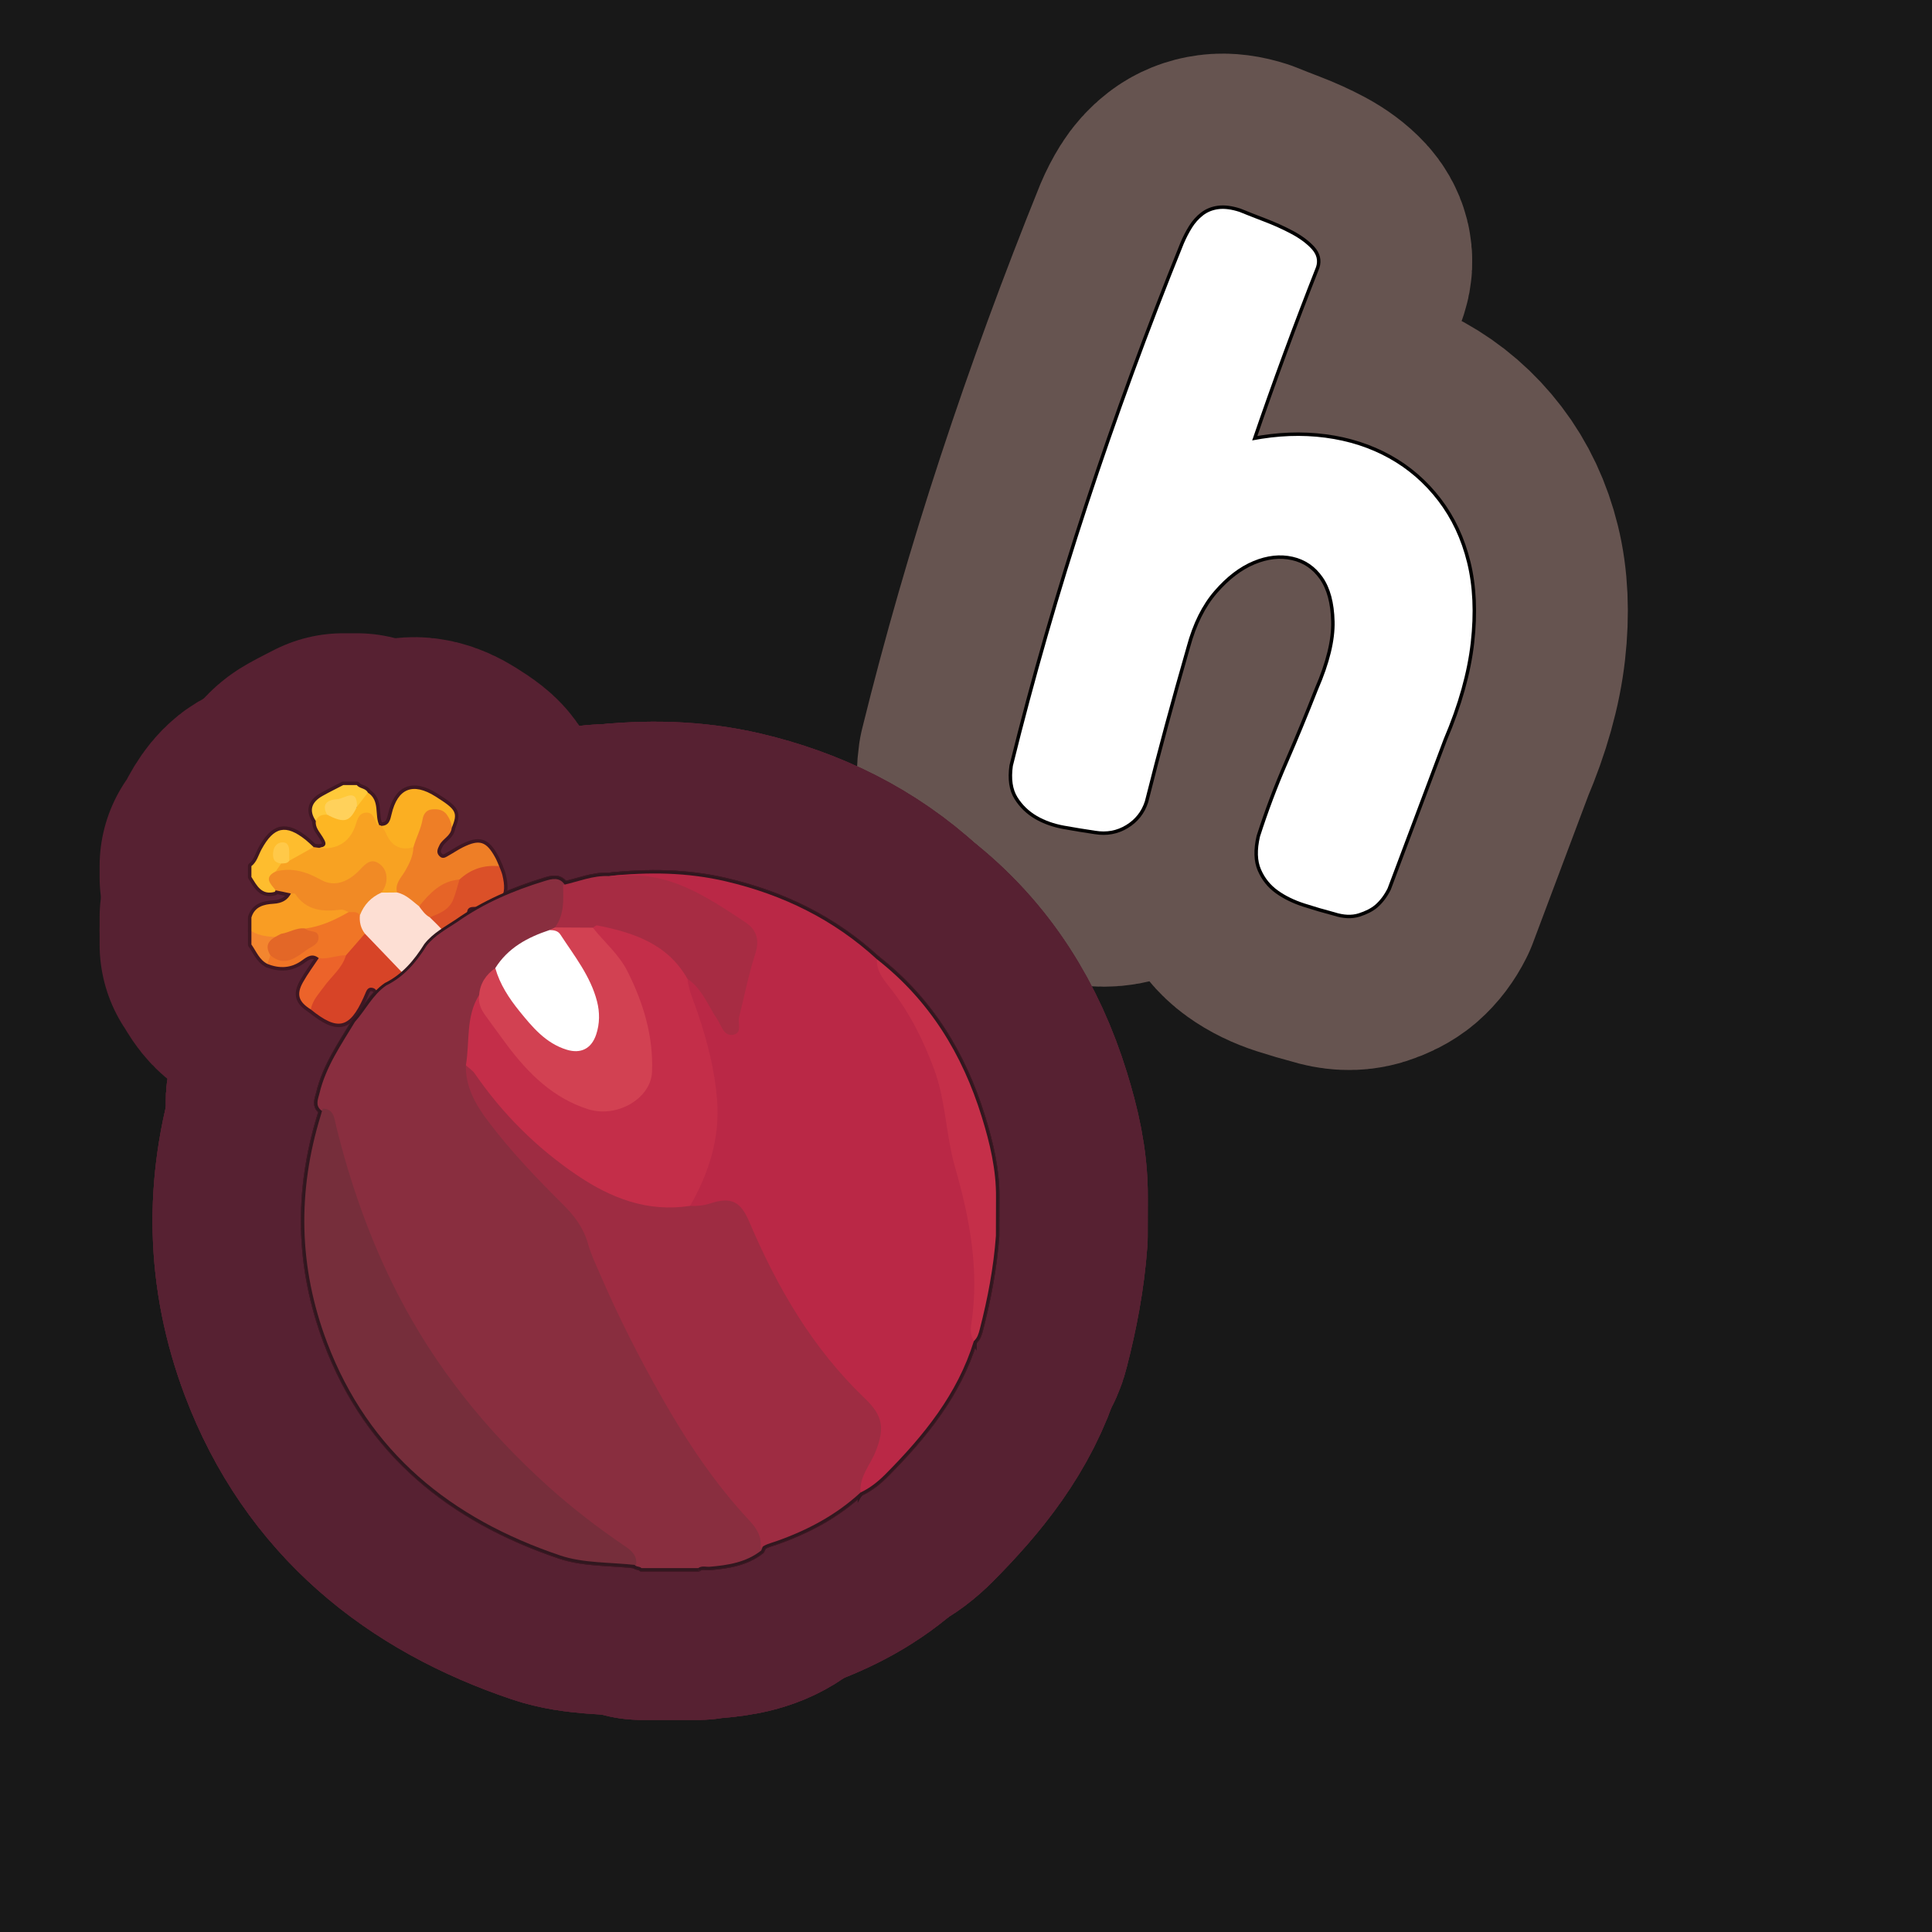 <?xml version="1.0" encoding="UTF-8"?>
<svg xmlns="http://www.w3.org/2000/svg" width="280" height="280" xmlns:xlink="http://www.w3.org/1999/xlink" viewBox="0 0 280 280">
  <rect x="0" y="0" width="280" height="280" fill="#808080" stroke="none"/>
  <g id="Genral_2" data-name="Genral 2">
    <rect x="-3332.436" y="-2129.802" width="6875.234" height="4669.277" fill="#181818" stroke="#181818" stroke-miterlimit="10"/>
    <rect x="-3034.478" y="-2129.802" width="6875.234" height="4669.277" fill="#181818" stroke="#181818" stroke-miterlimit="10"/>
  </g>
  <g id="Pattern">
    <a xlink:href="https://www.notion.so/dmmnotes/suggested-5168e86be82a4800afc274f4212285ec?pvs=4">
      <g>
        <g id="AC">
          <path d="M181.48,63.83c3.67-.71,7.198-.845,10.584-.399,3.384.445,6.464,1.437,9.238,2.976s5.146,3.594,7.115,6.165c1.969,2.57,3.373,5.561,4.21,8.972.838,3.412,1.013,7.276.526,11.592-.487,4.319-1.793,8.975-3.919,13.97l-8.134,21.647c-.484.963-1.083,1.76-1.802,2.388-.593.499-1.39.908-2.396,1.229-1.008.32-2.174.268-3.499-.159-1.429-.375-2.885-.8-4.365-1.277-1.481-.478-2.763-1.106-3.846-1.884-1.085-.779-1.897-1.793-2.44-3.045-.545-1.25-.592-2.837-.145-4.759,1.18-3.663,2.517-7.212,4.011-10.647,1.491-3.435,2.959-6.985,4.398-10.652,1.67-3.852,2.472-7.143,2.405-9.875-.067-2.732-.646-4.875-1.736-6.432-1.092-1.556-2.537-2.539-4.342-2.948-1.806-.407-3.701-.201-5.687.622-1.987.824-3.87,2.261-5.648,4.312-1.781,2.053-3.119,4.739-4.017,8.064-2.203,7.638-4.226,15.119-6.067,22.442-.478,1.482-1.387,2.631-2.724,3.447-1.341.817-2.825,1.09-4.459.822-1.48-.218-2.972-.462-4.477-.731-1.506-.271-2.839-.742-3.997-1.416-1.16-.676-2.096-1.579-2.806-2.711-.712-1.133-.936-2.645-.668-4.54,3.108-12.594,6.743-25.213,10.902-37.858,4.158-12.644,8.778-25.248,13.857-37.811.352-.833.753-1.606,1.199-2.324.445-.716.984-1.317,1.615-1.804.627-.485,1.369-.785,2.225-.896.853-.113,1.865.02,3.033.396.988.404,2.19.878,3.609,1.42,1.416.543,2.731,1.138,3.942,1.787,1.212.648,2.183,1.371,2.918,2.166.73.797.949,1.661.647,2.597-3.284,8.323-6.372,16.709-9.265,25.156Z" fill="none" stroke="#665450" stroke-linecap="round" stroke-linejoin="round" stroke-width="45"/>
          <path d="M181.48,63.83c3.67-.71,7.198-.845,10.584-.399,3.384.445,6.464,1.437,9.238,2.976s5.146,3.594,7.115,6.165c1.969,2.57,3.373,5.561,4.21,8.972.838,3.412,1.013,7.276.526,11.592-.487,4.319-1.793,8.975-3.919,13.97l-8.134,21.647c-.484.963-1.083,1.76-1.802,2.388-.593.499-1.39.908-2.396,1.229-1.008.32-2.174.268-3.499-.159-1.429-.375-2.885-.8-4.365-1.277-1.481-.478-2.763-1.106-3.846-1.884-1.085-.779-1.897-1.793-2.44-3.045-.545-1.25-.592-2.837-.145-4.759,1.18-3.663,2.517-7.212,4.011-10.647,1.491-3.435,2.959-6.985,4.398-10.652,1.67-3.852,2.472-7.143,2.405-9.875-.067-2.732-.646-4.875-1.736-6.432-1.092-1.556-2.537-2.539-4.342-2.948-1.806-.407-3.701-.201-5.687.622-1.987.824-3.87,2.261-5.648,4.312-1.781,2.053-3.119,4.739-4.017,8.064-2.203,7.638-4.226,15.119-6.067,22.442-.478,1.482-1.387,2.631-2.724,3.447-1.341.817-2.825,1.09-4.459.822-1.48-.218-2.972-.462-4.477-.731-1.506-.271-2.839-.742-3.997-1.416-1.16-.676-2.096-1.579-2.806-2.711-.712-1.133-.936-2.645-.668-4.54,3.108-12.594,6.743-25.213,10.902-37.858,4.158-12.644,8.778-25.248,13.857-37.811.352-.833.753-1.606,1.199-2.324.445-.716.984-1.317,1.615-1.804.627-.485,1.369-.785,2.225-.896.853-.113,1.865.02,3.033.396.988.404,2.19.878,3.609,1.42,1.416.543,2.731,1.138,3.942,1.787,1.212.648,2.183,1.371,2.918,2.166.73.797.949,1.661.647,2.597-3.284,8.323-6.372,16.709-9.265,25.156Z" fill="none" stroke="#000" stroke-linecap="round" stroke-linejoin="round"/>
          <path d="M181.48,63.83c3.67-.71,7.198-.845,10.584-.399,3.384.445,6.464,1.437,9.238,2.976s5.146,3.594,7.115,6.165c1.969,2.57,3.373,5.561,4.21,8.972.838,3.412,1.013,7.276.526,11.592-.487,4.319-1.793,8.975-3.919,13.97l-8.134,21.647c-.484.963-1.083,1.76-1.802,2.388-.593.499-1.39.908-2.396,1.229-1.008.32-2.174.268-3.499-.159-1.429-.375-2.885-.8-4.365-1.277-1.481-.478-2.763-1.106-3.846-1.884-1.085-.779-1.897-1.793-2.44-3.045-.545-1.25-.592-2.837-.145-4.759,1.18-3.663,2.517-7.212,4.011-10.647,1.491-3.435,2.959-6.985,4.398-10.652,1.67-3.852,2.472-7.143,2.405-9.875-.067-2.732-.646-4.875-1.736-6.432-1.092-1.556-2.537-2.539-4.342-2.948-1.806-.407-3.701-.201-5.687.622-1.987.824-3.87,2.261-5.648,4.312-1.781,2.053-3.119,4.739-4.017,8.064-2.203,7.638-4.226,15.119-6.067,22.442-.478,1.482-1.387,2.631-2.724,3.447-1.341.817-2.825,1.09-4.459.822-1.48-.218-2.972-.462-4.477-.731-1.506-.271-2.839-.742-3.997-1.416-1.16-.676-2.096-1.579-2.806-2.711-.712-1.133-.936-2.645-.668-4.54,3.108-12.594,6.743-25.213,10.902-37.858,4.158-12.644,8.778-25.248,13.857-37.811.352-.833.753-1.606,1.199-2.324.445-.716.984-1.317,1.615-1.804.627-.485,1.369-.785,2.225-.896.853-.113,1.865.02,3.033.396.988.404,2.19.878,3.609,1.42,1.416.543,2.731,1.138,3.942,1.787,1.212.648,2.183,1.371,2.918,2.166.73.797.949,1.661.647,2.597-3.284,8.323-6.372,16.709-9.265,25.156Z" fill="#fff" stroke-width="0"/>
        </g>
        <g>
          <g>
            <path d="M36.436,134.927c1.438.135,2.876.27,4.314.405-.443,1.072-1.957,1.734-1.243,3.251-.04.515-.218.937-.754,1.114-1.182-.599-1.609-1.822-2.317-2.812,0-.653,0-1.306-0-1.958Z" fill="none" stroke="#572132" stroke-linecap="round" stroke-linejoin="round" stroke-width="44"/>
            <g>
              <path d="M36.436,134.927v-1.958c.473-1.598,1.837-1.904,3.183-1.987,1.228-.076,2.081-.505,2.606-1.603.727-.381,1.276.008,1.684.512,1.098,1.357,2.52,1.627,4.153,1.471.942-.09,1.965-.226,2.575.821-.814,1.757-2.743,1.59-4.121,2.373-.67.381-1.444.487-2.217.512-1.288-.03-2.44.619-3.698.748-1.441-.048-2.887-.075-4.164-.889Z" fill="none" stroke="#572132" stroke-linecap="round" stroke-linejoin="round" stroke-width="44"/>
              <path d="M36.436,125.527c.8-.621,1.014-1.6,1.465-2.43,1.796-3.302,3.521-3.679,6.419-1.356.399.32.761.685,1.14,1.029-.744,1.449-2.033,1.954-3.555,2.057-.096-.087-.166-.195-.236-.303-.334-.521-.006-1.367-.792-1.655-.188-.069-.379.079-.494.244-.543.783.037,1.329.418,1.917.205.64-.228,1.029-.567,1.455-1.356.739.247,1.923-.414,2.767-1.925.529-2.591-.915-3.385-2.159v-1.567Z" fill="none" stroke="#572132" stroke-linecap="round" stroke-linejoin="round" stroke-width="44"/>
              <path d="M45.767,118.97c-1.066-1.577-.563-2.751.969-3.615.988-.557,2.01-1.054,3.017-1.578.653-0,1.306-0,1.959-0.0.41.545,1.28.418,1.6,1.096.096,1.167-.542,1.789-1.571,2.122-1.572-1.663-3.559-1.132-4.256,1.142-.491.446-1.065.721-1.718.835Z" fill="none" stroke="#572132" stroke-linecap="round" stroke-linejoin="round" stroke-width="44"/>
              <path d="M65.341,136.533c-.012.429.199.876-.202,1.262-1.563,1.506-3.109,3.029-4.666,4.541-.294.286-.591.037-.884-.032-1.464-.454-2.321-1.679-3.219-2.75-1.217-1.452-2.535-2.796-3.835-4.166-.633-.83-1-1.73-.736-2.796.537-1.798,1.667-3.013,3.489-3.551.7-.125,1.405-.115,2.112-.072,1.475.131,2.464,1.071,3.423,2.06.559.595,1.12,1.189,1.734,1.73,1.227,1.037,2.686,1.905,2.785,3.774Z" fill="none" stroke="#572132" stroke-linecap="round" stroke-linejoin="round" stroke-width="44"/>
              <path d="M52.882,135.305c2.236,2.333,4.471,4.666,6.707,6.998-1.414,1.708-2.827,3.416-4.241,5.124-.393-.977-.582-1.987-.614-3.045-.015-.504-.13-1.091-.769-1.219-.692-.139-.851.434-1.06.908-.078.178-.153.358-.233.536-2.018,4.459-3.735,4.84-7.628,1.692-.601-1.395.541-2.181,1.17-3.076,1.16-1.65,2.624-3.078,3.618-4.857.918-1.118,1.37-2.702,3.049-3.061Z" fill="none" stroke="#572132" stroke-linecap="round" stroke-linejoin="round" stroke-width="44"/>
              <path d="M65.341,136.533c-.743-1.427-1.934-2.474-3.048-3.586-.006-.064-.035-.175-.016-.184,2.423-1.102,3.293-3.326,4.067-5.623,1.747-1.484,3.54-2.798,6.001-1.599.157.427.358.844.465,1.283.734,3.04-.119,4.222-3.238,4.616-.698.088-1.81-.323-1.886.825-.081,1.233,1.146.957,1.873,1.227-1.407,1.014-2.812,2.027-4.217,3.041Z" fill="none" stroke="#572132" stroke-linecap="round" stroke-linejoin="round" stroke-width="44"/>
              <path d="M57.542,129.345c-.757.007-1.514.013-2.272.02-.159-.662.275-1.262.196-1.921-.089-.744-.287-1.425-1.023-1.767-.726-.338-1.252.107-1.731.559-1.009.952-2.097,1.76-3.496,2.033-.579.113-1.223.244-1.742.026-2.42-1.016-4.853-1.941-7.523-1.995.269-.384.537-.768.806-1.152.294-.406.712-.457,1.165-.404,1.18-.658,2.359-1.316,3.539-1.975.266.037.531.075.797.112,2.072-.425,3.936-1.133,4.77-3.341.391-1.037.792-2.146,2.184-2.12,1.406.026,1.167,1.455,1.749,2.19.109-.024.204.003.284.082.266.172.709.248.769.533.472,2.248,1.975,2.778,4.004,2.494.609,1.158-.029,2.144-.538,3.072-.649,1.183-1.27,2.382-1.936,3.555Z" fill="none" stroke="#572132" stroke-linecap="round" stroke-linejoin="round" stroke-width="44"/>
              <path d="M57.542,129.345c-.342-1.318.632-2.171,1.184-3.135.622-1.086,1.152-2.162,1.192-3.432-.277-1.951.552-3.625,1.491-5.194.556-.929,1.674-.944,2.624-.564,1.331.532,1.722,1.615,1.431,2.977-.114,1.162-1.315,1.549-1.768,2.478-.269.551-.53,1.058-.015,1.593.502.523.954.136,1.391-.106.679-.375,1.321-.823,2.015-1.165,2.427-1.197,3.393-.879,4.703,1.513.215.393.371.819.554,1.23-2.209-.221-4.129.421-5.758,1.93-2.206.909-3.894,2.6-5.86,3.873-.994-.774-1.882-1.716-3.185-1.999Z" fill="none" stroke="#572132" stroke-linecap="round" stroke-linejoin="round" stroke-width="44"/>
              <path d="M65.465,119.997c-.007-.674-.263-1.26-.623-1.814-.532-.82-1.318-.958-2.215-.884-.898.074-1.266.757-1.38,1.43-.242,1.428-.943,2.682-1.328,4.049q-2.825.829-4.035-2.139c-.142-.345-.422-.633-.639-.948,1.127-.005,1.305-.832,1.503-1.685.873-3.752,3.088-4.645,6.358-2.581,3.07,1.938,3.272,2.33,2.359,4.572Z" fill="none" stroke="#572132" stroke-linecap="round" stroke-linejoin="round" stroke-width="44"/>
              <path d="M54.961,119.61c-.109-.065-.268-.103-.317-.199-.377-.727-.586-1.727-1.638-1.635-1.113.098-1.235,1.174-1.54,2.003-.848,2.305-2.713,3.422-5.208,3.102,1.411-.195.858-.991.457-1.646-.437-.714-1.059-1.33-.947-2.266.303-.745.906-.939,1.64-.893,1.617.273,3.184.359,4.323-1.154.527-.684,1.055-1.367,1.582-2.051,1.788,1.149.941,3.214,1.648,4.738Z" fill="none" stroke="#572132" stroke-linecap="round" stroke-linejoin="round" stroke-width="44"/>
              <path d="M52.882,135.305c-.913,1.048-1.827,2.096-2.74,3.144-1.241.851-2.523,1.31-3.946.408-.918-.746-1.649-.236-2.409.322-1.568,1.15-3.264,1.234-5.034.518.143-.416.287-.831.43-1.247,1.586.232,3.065.334,4.509-.78,1.886-1.455,1.969-1.347.583-3.1,2.269-.316,4.301-1.255,6.259-2.386.696-.397,1.378-.743,1.625.457-.09.978.112,1.876.722,2.663Z" fill="none" stroke="#572132" stroke-linecap="round" stroke-linejoin="round" stroke-width="44"/>
              <path d="M46.196,138.857c1.351.208,2.613-.442,3.946-.408-.543,1.875-2.105,3.039-3.182,4.541-.749,1.045-1.673,1.975-1.915,3.308-1.774-1.107-2.128-2.166-1.142-3.932.68-1.217,1.523-2.343,2.293-3.509Z" fill="none" stroke="#572132" stroke-linecap="round" stroke-linejoin="round" stroke-width="44"/>
              <path d="M52.16,132.642c-.409-.623-1.053-.411-1.625-.457-.366-.126-.752-.399-1.096-.354-2.611.337-5.021.183-6.666-2.287-.065-.098-.372-.034-.566-.046-.751-.156-1.503-.311-2.254-.467-.696-.91-1.821-1.82-.001-2.73,2.395-.617,4.44.024,6.6,1.227,2.012,1.121,4.037.181,5.59-1.462.897-.948,1.748-1.868,3.083-.678,1.048.935,1.062,2.697.047,3.978-1.494.658-2.525,1.756-3.111,3.277Z" fill="none" stroke="#572132" stroke-linecap="round" stroke-linejoin="round" stroke-width="44"/>
              <path d="M44.275,134.571c.5.635,1.879.083,1.887,1.305.007,1.014-.979,1.273-1.641,1.742-1.635,1.158-3.243,2.583-5.338.833-1.094-1.851.28-2.463,1.567-3.118,1.193-.172,2.252-.962,3.525-.761Z" fill="none" stroke="#572132" stroke-linecap="round" stroke-linejoin="round" stroke-width="44"/>
              <path d="M41.921,124.744c-.283.44-.745.361-1.165.403-1.161-.112-1.29-.911-1.139-1.813.114-.685.561-1.215,1.269-1.253.852-.045,1.019.615,1.03,1.314.007.449.003.899.005,1.348Z" fill="none" stroke="#572132" stroke-linecap="round" stroke-linejoin="round" stroke-width="44"/>
              <path d="M51.73,116.923c-1.046,2.219-1.822,2.426-4.323,1.155-.943-1.695.299-2.213,1.491-2.259.966-.037,2.915-1.768,2.833,1.104Z" fill="none" stroke="#572132" stroke-linecap="round" stroke-linejoin="round" stroke-width="44"/>
              <path d="M60.727,131.344c1.562-1.882,3.184-3.675,5.86-3.873-.299.977-.53,1.982-.913,2.924-.607,1.494-2.021,2.006-3.38,2.551-.692-.369-1.109-1.006-1.566-1.603Z" fill="none" stroke="#572132" stroke-linecap="round" stroke-linejoin="round" stroke-width="44"/>
            </g>
            <g>
              <g>
                <path d="M101.191,227.261h-8.226c-.27-.288-.753-.141-.996-.487-.429-1.225-1.294-2.066-2.343-2.788-6.47-4.457-12.345-9.609-17.713-15.336-6.927-7.392-12.384-15.771-16.643-24.95-3.031-6.533-5.278-13.332-6.981-20.319-.255-1.046-.606-2.009-1.722-2.442-.929-.742-.464-1.657-.263-2.5.918-3.843,3.145-7.043,5.142-10.354,1.551-1.716,2.554-3.906,4.527-5.261,2.591-1.279,4.367-3.385,5.861-5.776,1.195-1.521,2.889-2.396,4.452-3.444,3.864-2.723,8.149-4.548,12.644-5.919,1.077-.329,2.173-.632,2.955.59.451,2.184.496,4.298-1.063,6.134-.291.29-.642.493-1.003.678-2.966,1.282-5.85,2.683-7.766,5.461-1.265,1.063-1.935,2.481-2.399,4.023-1.311,3.06-1.127,6.372-1.618,9.568-.148,3.059,1.253,5.554,2.968,7.897,2.857,3.903,6.142,7.452,9.611,10.8,2.699,2.605,4.437,5.635,5.843,9.098,5.323,13.109,11.935,25.515,20.983,36.501.747.906,1.661,1.662,2.335,2.634.785,1.132,1.226,2.306.533,3.653-2.184,1.71-4.779,2.114-7.432,2.341-.563.048-1.162-.187-1.686.198Z" fill="none" stroke="#572132" stroke-linecap="round" stroke-linejoin="round" stroke-width="44"/>
                <path d="M124.707,216.31c-3.55,3.275-7.718,5.479-12.243,7.067-.782.274-1.621.439-2.257,1.036.246-1.634-.498-2.866-1.563-4.003-5.044-5.386-9.103-11.492-12.729-17.874-3.277-5.769-6.284-11.69-8.919-17.788-.644-1.489-1.357-2.97-1.788-4.524-.635-2.292-1.992-4.047-3.621-5.666-3.826-3.802-7.552-7.699-10.808-12.009-1.815-2.403-3.33-4.976-3.261-8.156,1.152-.149,1.58.788,2.079,1.491,3.925,5.524,8.72,10.135,14.265,14.024,4.008,2.812,8.43,4.299,13.26,4.728.995.088,1.925-.307,2.902-.348.983.001,1.939-.131,2.894-.397,3.188-.888,4.662-.157,6.045,2.918,1.793,3.986,3.665,7.936,5.889,11.699,2.864,4.847,6.278,9.278,10.292,13.246,3.571,3.53,3.929,5.897,1.497,10.289-.764,1.38-1.14,2.914-1.934,4.267Z" fill="none" stroke="#572132" stroke-linecap="round" stroke-linejoin="round" stroke-width="44"/>
                <path d="M92.179,226.822c-3.684-.431-7.578-.239-11.015-1.4-15.724-5.311-27.729-14.893-33.777-30.901-4.11-10.88-4.313-21.843-.888-32.915.096-.31.178-.624.266-.936,1.654.037,1.675,1.406,1.94,2.483,2.073,8.424,4.93,16.561,8.889,24.291,5.49,10.72,12.929,19.95,21.844,27.974,3.511,3.16,7.278,6.056,11.204,8.713.973.659,1.734,1.388,1.537,2.691Z" fill="none" stroke="#572132" stroke-linecap="round" stroke-linejoin="round" stroke-width="44"/>
                <path d="M100.014,174.765c-6.139.953-11.46-1.104-16.423-4.47-5.859-3.973-10.777-8.889-14.795-14.717-.322-.467-.847-.793-1.278-1.185.588-3.408-.054-7.049,1.924-10.195,2.131,4.204,4.961,7.883,8.22,11.278,1.995,2.079,4.397,3.438,6.984,4.542,5.349,2.285,9.892-1.999,9.395-6.48-.733-6.606-2.379-12.805-7.498-17.529-.477-.44-1.016-.855-.862-1.633.228-.602.74-.737,1.271-.636,5.427,1.037,10.451,2.733,13.117,8.198,1.663,5.063,3.497,10.076,4.195,15.403.742,5.661-.193,11.002-2.947,16.018-.321.585-.699,1.093-1.301,1.405Z" fill="none" stroke="#572132" stroke-linecap="round" stroke-linejoin="round" stroke-width="44"/>
                <path d="M85.913,134.444c1.673,2.107,3.775,3.847,5.023,6.325,2.315,4.597,3.767,9.403,3.56,14.569-.156,3.895-5.127,6.729-9.247,5.422-5.073-1.609-8.64-5.145-11.739-9.26-1.053-1.398-2.056-2.833-3.099-4.238-.679-.915-1.143-1.884-.97-3.063.133-1.686.987-2.939,2.339-3.894,1.151,1.259,1.811,2.831,2.698,4.257,1.536,2.468,3.557,4.474,5.876,6.166,1.208.882,2.61,1.645,4.16.798,1.519-.83,1.661-2.342,1.705-3.889.059-2.08-.494-3.979-1.533-5.754-1.471-2.512-2.752-5.16-5.039-7.093.26-.126.521-.252.781-.377,1.833-.8,3.662-.969,5.484.032Z" fill="none" stroke="#572132" stroke-linecap="round" stroke-linejoin="round" stroke-width="44"/>
                <path d="M85.913,134.444c-1.828-.01-3.656-.021-5.484-.032,1.381-1.863,1.232-4.017,1.175-6.154,2.2-.484,4.316-1.398,6.631-1.29,4.582-.44,9.051-.427,13.215,2.08,2.397,1.443,4.904,2.7,7.12,4.434,1.568,1.226,2.005,2.722,1.418,4.669-1.015,3.366-1.943,6.762-2.405,10.262-.114.867-.264,1.757-1.297,1.947-.987.182-1.577-.526-2.039-1.245-1.55-2.409-3.004-4.878-4.614-7.249-2.875-5.079-7.803-6.708-13.07-7.747-.188-.037-.433.21-.651.325Z" fill="none" stroke="#572132" stroke-linecap="round" stroke-linejoin="round" stroke-width="44"/>
                <path d="M79.648,134.789c.598.024,1.192.078,1.559.64,2.023,3.1,4.381,6.039,5.32,9.703.4,1.56.406,3.229-.132,4.82-.687,2.032-2.218,2.804-4.256,2.182-3.048-.93-5.003-3.298-6.865-5.598-1.483-1.832-2.831-3.874-3.493-6.232,1.846-2.946,4.692-4.465,7.868-5.515Z" fill="none" stroke="#572132" stroke-linecap="round" stroke-linejoin="round" stroke-width="44"/>
                <path d="M99.634,141.866c2.155,1.447,2.959,3.879,4.338,5.895.591.864.889,2.376,2.184,2.219,1.495-.182.726-1.69.962-2.604.775-3.003,1.344-6.069,2.304-9.009.676-2.07.31-3.582-1.42-4.722-5.652-3.725-11.273-7.577-18.598-6.654-.383.048-.779-.012-1.169-.022,5.705-.616,11.367-.551,16.996.771,8.241,1.936,15.6,5.528,21.857,11.282.839,1.62,1.831,3.14,2.916,4.608,4.223,5.719,6.802,12.11,7.769,19.153.372,2.71.75,5.435,1.599,8.035,2.52,7.711,2.795,15.569,1.769,23.535-2.367,7.705-7.283,13.727-12.829,19.312-1.045,1.052-2.23,2-3.605,2.645-.183-2.32,1.418-3.988,2.197-5.953,1.332-3.359,1.071-5.175-1.562-7.689-7.585-7.243-12.708-16.084-16.764-25.622-1.243-2.923-2.614-3.638-5.68-2.628-.958.316-1.904.387-2.884.348,2.729-4.781,4.362-9.85,3.909-15.426-.347-4.278-1.411-8.409-2.776-12.465-.557-1.654-1.319-3.245-1.513-5.008Z" fill="none" stroke="#572132" stroke-linecap="round" stroke-linejoin="round" stroke-width="44"/>
                <path d="M141.141,194.353c-.488-.768-.495-1.646-.37-2.471,1.178-7.765-.207-15.238-2.347-22.671-1.344-4.666-1.336-9.635-3.043-14.243-1.547-4.175-3.496-8.11-6.254-11.638-.984-1.258-2.128-2.511-2.038-4.308,7.601,5.94,12.39,13.756,15.205,22.87,1.174,3.801,2.097,7.658,2.055,11.679-.005,1.846-.01,3.692-.015,5.537-.334,4.594-1.194,9.096-2.342,13.55-.162.629-.338,1.245-.851,1.694Z" fill="none" stroke="#572132" stroke-linecap="round" stroke-linejoin="round" stroke-width="44"/>
              </g>
              <g>
                <path d="M101.191,227.261h-8.226c-.27-.288-.753-.141-.996-.487-.429-1.225-1.294-2.066-2.343-2.788-6.47-4.457-12.345-9.609-17.713-15.336-6.927-7.392-12.384-15.771-16.643-24.95-3.031-6.533-5.278-13.332-6.981-20.319-.255-1.046-.606-2.009-1.722-2.442-.929-.742-.464-1.657-.263-2.5.918-3.843,3.145-7.043,5.142-10.354,1.551-1.716,2.554-3.906,4.527-5.261,2.591-1.279,4.367-3.385,5.861-5.776,1.195-1.521,2.889-2.396,4.452-3.444,3.864-2.723,8.149-4.548,12.644-5.919,1.077-.329,2.173-.632,2.955.59.451,2.184.496,4.298-1.063,6.134-.291.29-.642.493-1.003.678-2.966,1.282-5.85,2.683-7.766,5.461-1.265,1.063-1.935,2.481-2.399,4.023-1.311,3.06-1.127,6.372-1.618,9.568-.148,3.059,1.253,5.554,2.968,7.897,2.857,3.903,6.142,7.452,9.611,10.8,2.699,2.605,4.437,5.635,5.843,9.098,5.323,13.109,11.935,25.515,20.983,36.501.747.906,1.661,1.662,2.335,2.634.785,1.132,1.226,2.306.533,3.653-2.184,1.71-4.779,2.114-7.432,2.341-.563.048-1.162-.187-1.686.198Z" fill="none" stroke="#572132" stroke-linecap="round" stroke-linejoin="round" stroke-width="44"/>
                <path d="M124.707,216.31c-3.55,3.275-7.718,5.479-12.243,7.067-.782.274-1.621.439-2.257,1.036.246-1.634-.498-2.866-1.563-4.003-5.044-5.386-9.103-11.492-12.729-17.874-3.277-5.769-6.284-11.69-8.919-17.788-.644-1.489-1.357-2.97-1.788-4.524-.635-2.292-1.992-4.047-3.621-5.666-3.826-3.802-7.552-7.699-10.808-12.009-1.815-2.403-3.33-4.976-3.261-8.156,1.152-.149,1.58.788,2.079,1.491,3.925,5.524,8.72,10.135,14.265,14.024,4.008,2.812,8.43,4.299,13.26,4.728.995.088,1.925-.307,2.902-.348.983.001,1.939-.131,2.894-.397,3.188-.888,4.662-.157,6.045,2.918,1.793,3.986,3.665,7.936,5.889,11.699,2.864,4.847,6.278,9.278,10.292,13.246,3.571,3.53,3.929,5.897,1.497,10.289-.764,1.38-1.14,2.914-1.934,4.267Z" fill="none" stroke="#572132" stroke-linecap="round" stroke-linejoin="round" stroke-width="44"/>
                <path d="M92.179,226.822c-3.684-.431-7.578-.239-11.015-1.4-15.724-5.311-27.729-14.893-33.777-30.901-4.11-10.88-4.313-21.843-.888-32.915.096-.31.178-.624.266-.936,1.654.037,1.675,1.406,1.94,2.483,2.073,8.424,4.93,16.561,8.889,24.291,5.49,10.72,12.929,19.95,21.844,27.974,3.511,3.16,7.278,6.056,11.204,8.713.973.659,1.734,1.388,1.537,2.691Z" fill="none" stroke="#572132" stroke-linecap="round" stroke-linejoin="round" stroke-width="44"/>
                <path d="M100.014,174.765c-6.139.953-11.46-1.104-16.423-4.47-5.859-3.973-10.777-8.889-14.795-14.717-.322-.467-.847-.793-1.278-1.185.588-3.408-.054-7.049,1.924-10.195,2.131,4.204,4.961,7.883,8.22,11.278,1.995,2.079,4.397,3.438,6.984,4.542,5.349,2.285,9.892-1.999,9.395-6.48-.733-6.606-2.379-12.805-7.498-17.529-.477-.44-1.016-.855-.862-1.633.228-.602.74-.737,1.271-.636,5.427,1.037,10.451,2.733,13.117,8.198,1.663,5.063,3.497,10.076,4.195,15.403.742,5.661-.193,11.002-2.947,16.018-.321.585-.699,1.093-1.301,1.405Z" fill="none" stroke="#572132" stroke-linecap="round" stroke-linejoin="round" stroke-width="44"/>
                <path d="M85.913,134.444c1.673,2.107,3.775,3.847,5.023,6.325,2.315,4.597,3.767,9.403,3.56,14.569-.156,3.895-5.127,6.729-9.247,5.422-5.073-1.609-8.64-5.145-11.739-9.26-1.053-1.398-2.056-2.833-3.099-4.238-.679-.915-1.143-1.884-.97-3.063.133-1.686.987-2.939,2.339-3.894,1.151,1.259,1.811,2.831,2.698,4.257,1.536,2.468,3.557,4.474,5.876,6.166,1.208.882,2.61,1.645,4.16.798,1.519-.83,1.661-2.342,1.705-3.889.059-2.08-.494-3.979-1.533-5.754-1.471-2.512-2.752-5.16-5.039-7.093.26-.126.521-.252.781-.377,1.833-.8,3.662-.969,5.484.032Z" fill="none" stroke="#572132" stroke-linecap="round" stroke-linejoin="round" stroke-width="44"/>
                <path d="M85.913,134.444c-1.828-.01-3.656-.021-5.484-.032,1.381-1.863,1.232-4.017,1.175-6.154,2.2-.484,4.316-1.398,6.631-1.29,4.582-.44,9.051-.427,13.215,2.08,2.397,1.443,4.904,2.7,7.12,4.434,1.568,1.226,2.005,2.722,1.418,4.669-1.015,3.366-1.943,6.762-2.405,10.262-.114.867-.264,1.757-1.297,1.947-.987.182-1.577-.526-2.039-1.245-1.55-2.409-3.004-4.878-4.614-7.249-2.875-5.079-7.803-6.708-13.07-7.747-.188-.037-.433.21-.651.325Z" fill="none" stroke="#572132" stroke-linecap="round" stroke-linejoin="round" stroke-width="44"/>
                <path d="M79.648,134.789c.598.024,1.192.078,1.559.64,2.023,3.1,4.381,6.039,5.32,9.703.4,1.56.406,3.229-.132,4.82-.687,2.032-2.218,2.804-4.256,2.182-3.048-.93-5.003-3.298-6.865-5.598-1.483-1.832-2.831-3.874-3.493-6.232,1.846-2.946,4.692-4.465,7.868-5.515Z" fill="none" stroke="#572132" stroke-linecap="round" stroke-linejoin="round" stroke-width="44"/>
                <path d="M99.634,141.866c2.155,1.447,2.959,3.879,4.338,5.895.591.864.889,2.376,2.184,2.219,1.495-.182.726-1.69.962-2.604.775-3.003,1.344-6.069,2.304-9.009.676-2.07.31-3.582-1.42-4.722-5.652-3.725-11.273-7.577-18.598-6.654-.383.048-.779-.012-1.169-.022,5.705-.616,11.367-.551,16.996.771,8.241,1.936,15.6,5.528,21.857,11.282.839,1.62,1.831,3.14,2.916,4.608,4.223,5.719,6.802,12.11,7.769,19.153.372,2.71.75,5.435,1.599,8.035,2.52,7.711,2.795,15.569,1.769,23.535-2.367,7.705-7.283,13.727-12.829,19.312-1.045,1.052-2.23,2-3.605,2.645-.183-2.32,1.418-3.988,2.197-5.953,1.332-3.359,1.071-5.175-1.562-7.689-7.585-7.243-12.708-16.084-16.764-25.622-1.243-2.923-2.614-3.638-5.68-2.628-.958.316-1.904.387-2.884.348,2.729-4.781,4.362-9.85,3.909-15.426-.347-4.278-1.411-8.409-2.776-12.465-.557-1.654-1.319-3.245-1.513-5.008Z" fill="none" stroke="#572132" stroke-linecap="round" stroke-linejoin="round" stroke-width="44"/>
                <path d="M141.141,194.353c-.488-.768-.495-1.646-.37-2.471,1.178-7.765-.207-15.238-2.347-22.671-1.344-4.666-1.336-9.635-3.043-14.243-1.547-4.175-3.496-8.11-6.254-11.638-.984-1.258-2.128-2.511-2.038-4.308,7.601,5.94,12.39,13.756,15.205,22.87,1.174,3.801,2.097,7.658,2.055,11.679-.005,1.846-.01,3.692-.015,5.537-.334,4.594-1.194,9.096-2.342,13.55-.162.629-.338,1.245-.851,1.694Z" fill="none" stroke="#572132" stroke-linecap="round" stroke-linejoin="round" stroke-width="44"/>
              </g>
              <g>
                <path d="M101.191,227.261h-8.226c-.27-.288-.753-.141-.996-.487-.429-1.225-1.294-2.066-2.343-2.788-6.47-4.457-12.345-9.609-17.713-15.336-6.927-7.392-12.384-15.771-16.643-24.95-3.031-6.533-5.278-13.332-6.981-20.319-.255-1.046-.606-2.009-1.722-2.442-.929-.742-.464-1.657-.263-2.5.918-3.843,3.145-7.043,5.142-10.354,1.551-1.716,2.554-3.906,4.527-5.261,2.591-1.279,4.367-3.385,5.861-5.776,1.195-1.521,2.889-2.396,4.452-3.444,3.864-2.723,8.149-4.548,12.644-5.919,1.077-.329,2.173-.632,2.955.59.451,2.184.496,4.298-1.063,6.134-.291.29-.642.493-1.003.678-2.966,1.282-5.85,2.683-7.766,5.461-1.265,1.063-1.935,2.481-2.399,4.023-1.311,3.06-1.127,6.372-1.618,9.568-.148,3.059,1.253,5.554,2.968,7.897,2.857,3.903,6.142,7.452,9.611,10.8,2.699,2.605,4.437,5.635,5.843,9.098,5.323,13.109,11.935,25.515,20.983,36.501.747.906,1.661,1.662,2.335,2.634.785,1.132,1.226,2.306.533,3.653-2.184,1.71-4.779,2.114-7.432,2.341-.563.048-1.162-.187-1.686.198Z" fill="none" stroke="#572132" stroke-linecap="round" stroke-linejoin="round" stroke-width="44"/>
                <path d="M124.707,216.31c-3.55,3.275-7.718,5.479-12.243,7.067-.782.274-1.621.439-2.257,1.036.246-1.634-.498-2.866-1.563-4.003-5.044-5.386-9.103-11.492-12.729-17.874-3.277-5.769-6.284-11.69-8.919-17.788-.644-1.489-1.357-2.97-1.788-4.524-.635-2.292-1.992-4.047-3.621-5.666-3.826-3.802-7.552-7.699-10.808-12.009-1.815-2.403-3.33-4.976-3.261-8.156,1.152-.149,1.58.788,2.079,1.491,3.925,5.524,8.72,10.135,14.265,14.024,4.008,2.812,8.43,4.299,13.26,4.728.995.088,1.925-.307,2.902-.348.983.001,1.939-.131,2.894-.397,3.188-.888,4.662-.157,6.045,2.918,1.793,3.986,3.665,7.936,5.889,11.699,2.864,4.847,6.278,9.278,10.292,13.246,3.571,3.53,3.929,5.897,1.497,10.289-.764,1.38-1.14,2.914-1.934,4.267Z" fill="none" stroke="#572132" stroke-linecap="round" stroke-linejoin="round" stroke-width="44"/>
                <path d="M92.179,226.822c-3.684-.431-7.578-.239-11.015-1.4-15.724-5.311-27.729-14.893-33.777-30.901-4.11-10.88-4.313-21.843-.888-32.915.096-.31.178-.624.266-.936,1.654.037,1.675,1.406,1.94,2.483,2.073,8.424,4.93,16.561,8.889,24.291,5.49,10.72,12.929,19.95,21.844,27.974,3.511,3.16,7.278,6.056,11.204,8.713.973.659,1.734,1.388,1.537,2.691Z" fill="none" stroke="#572132" stroke-linecap="round" stroke-linejoin="round" stroke-width="44"/>
                <path d="M100.014,174.765c-6.139.953-11.46-1.104-16.423-4.47-5.859-3.973-10.777-8.889-14.795-14.717-.322-.467-.847-.793-1.278-1.185.588-3.408-.054-7.049,1.924-10.195,2.131,4.204,4.961,7.883,8.22,11.278,1.995,2.079,4.397,3.438,6.984,4.542,5.349,2.285,9.892-1.999,9.395-6.48-.733-6.606-2.379-12.805-7.498-17.529-.477-.44-1.016-.855-.862-1.633.228-.602.74-.737,1.271-.636,5.427,1.037,10.451,2.733,13.117,8.198,1.663,5.063,3.497,10.076,4.195,15.403.742,5.661-.193,11.002-2.947,16.018-.321.585-.699,1.093-1.301,1.405Z" fill="none" stroke="#572132" stroke-linecap="round" stroke-linejoin="round" stroke-width="44"/>
                <path d="M85.913,134.444c1.673,2.107,3.775,3.847,5.023,6.325,2.315,4.597,3.767,9.403,3.56,14.569-.156,3.895-5.127,6.729-9.247,5.422-5.073-1.609-8.64-5.145-11.739-9.26-1.053-1.398-2.056-2.833-3.099-4.238-.679-.915-1.143-1.884-.97-3.063.133-1.686.987-2.939,2.339-3.894,1.151,1.259,1.811,2.831,2.698,4.257,1.536,2.468,3.557,4.474,5.876,6.166,1.208.882,2.61,1.645,4.16.798,1.519-.83,1.661-2.342,1.705-3.889.059-2.08-.494-3.979-1.533-5.754-1.471-2.512-2.752-5.16-5.039-7.093.26-.126.521-.252.781-.377,1.833-.8,3.662-.969,5.484.032Z" fill="none" stroke="#572132" stroke-linecap="round" stroke-linejoin="round" stroke-width="44"/>
                <path d="M85.913,134.444c-1.828-.01-3.656-.021-5.484-.032,1.381-1.863,1.232-4.017,1.175-6.154,2.2-.484,4.316-1.398,6.631-1.29,4.582-.44,9.051-.427,13.215,2.08,2.397,1.443,4.904,2.7,7.12,4.434,1.568,1.226,2.005,2.722,1.418,4.669-1.015,3.366-1.943,6.762-2.405,10.262-.114.867-.264,1.757-1.297,1.947-.987.182-1.577-.526-2.039-1.245-1.55-2.409-3.004-4.878-4.614-7.249-2.875-5.079-7.803-6.708-13.07-7.747-.188-.037-.433.21-.651.325Z" fill="none" stroke="#572132" stroke-linecap="round" stroke-linejoin="round" stroke-width="44"/>
                <path d="M79.648,134.789c.598.024,1.192.078,1.559.64,2.023,3.1,4.381,6.039,5.32,9.703.4,1.56.406,3.229-.132,4.82-.687,2.032-2.218,2.804-4.256,2.182-3.048-.93-5.003-3.298-6.865-5.598-1.483-1.832-2.831-3.874-3.493-6.232,1.846-2.946,4.692-4.465,7.868-5.515Z" fill="none" stroke="#572132" stroke-linecap="round" stroke-linejoin="round" stroke-width="44"/>
                <path d="M99.634,141.866c2.155,1.447,2.959,3.879,4.338,5.895.591.864.889,2.376,2.184,2.219,1.495-.182.726-1.69.962-2.604.775-3.003,1.344-6.069,2.304-9.009.676-2.07.31-3.582-1.42-4.722-5.652-3.725-11.273-7.577-18.598-6.654-.383.048-.779-.012-1.169-.022,5.705-.616,11.367-.551,16.996.771,8.241,1.936,15.6,5.528,21.857,11.282.839,1.62,1.831,3.14,2.916,4.608,4.223,5.719,6.802,12.11,7.769,19.153.372,2.71.75,5.435,1.599,8.035,2.52,7.711,2.795,15.569,1.769,23.535-2.367,7.705-7.283,13.727-12.829,19.312-1.045,1.052-2.23,2-3.605,2.645-.183-2.32,1.418-3.988,2.197-5.953,1.332-3.359,1.071-5.175-1.562-7.689-7.585-7.243-12.708-16.084-16.764-25.622-1.243-2.923-2.614-3.638-5.68-2.628-.958.316-1.904.387-2.884.348,2.729-4.781,4.362-9.85,3.909-15.426-.347-4.278-1.411-8.409-2.776-12.465-.557-1.654-1.319-3.245-1.513-5.008Z" fill="none" stroke="#572132" stroke-linecap="round" stroke-linejoin="round" stroke-width="44"/>
                <path d="M141.141,194.353c-.488-.768-.495-1.646-.37-2.471,1.178-7.765-.207-15.238-2.347-22.671-1.344-4.666-1.336-9.635-3.043-14.243-1.547-4.175-3.496-8.11-6.254-11.638-.984-1.258-2.128-2.511-2.038-4.308,7.601,5.94,12.39,13.756,15.205,22.87,1.174,3.801,2.097,7.658,2.055,11.679-.005,1.846-.01,3.692-.015,5.537-.334,4.594-1.194,9.096-2.342,13.55-.162.629-.338,1.245-.851,1.694Z" fill="none" stroke="#572132" stroke-linecap="round" stroke-linejoin="round" stroke-width="44"/>
              </g>
            </g>
          </g>
          <g>
            <path d="M36.436,134.927c1.438.135,2.876.27,4.314.405-.443,1.072-1.957,1.734-1.243,3.251-.04.515-.218.937-.754,1.114-1.182-.599-1.609-1.822-2.317-2.812,0-.653,0-1.306-0-1.958Z" fill="none" stroke="#3f1723" stroke-linecap="round" stroke-linejoin="round"/>
            <g>
              <path d="M36.436,134.927v-1.958c.473-1.598,1.837-1.904,3.183-1.987,1.228-.076,2.081-.505,2.606-1.603.727-.381,1.276.008,1.684.512,1.098,1.357,2.52,1.627,4.153,1.471.942-.09,1.965-.226,2.575.821-.814,1.757-2.743,1.59-4.121,2.373-.67.381-1.444.487-2.217.512-1.288-.03-2.44.619-3.698.748-1.441-.048-2.887-.075-4.164-.889Z" fill="none" stroke="#3f1723" stroke-linecap="round" stroke-linejoin="round"/>
              <path d="M36.436,125.527c.8-.621,1.014-1.6,1.465-2.43,1.796-3.302,3.521-3.679,6.419-1.356.399.32.761.685,1.14,1.029-.744,1.449-2.033,1.954-3.555,2.057-.096-.087-.166-.195-.236-.303-.334-.521-.006-1.367-.792-1.655-.188-.069-.379.079-.494.244-.543.783.037,1.329.418,1.917.205.64-.228,1.029-.567,1.455-1.356.739.247,1.923-.414,2.767-1.925.529-2.591-.915-3.385-2.159v-1.567Z" fill="none" stroke="#3f1723" stroke-linecap="round" stroke-linejoin="round"/>
              <path d="M45.767,118.97c-1.066-1.577-.563-2.751.969-3.615.988-.557,2.01-1.054,3.017-1.578.653-0,1.306-0,1.959-0.0.41.545,1.28.418,1.6,1.096.096,1.167-.542,1.789-1.571,2.122-1.572-1.663-3.559-1.132-4.256,1.142-.491.446-1.065.721-1.718.835Z" fill="none" stroke="#3f1723" stroke-linecap="round" stroke-linejoin="round"/>
              <path d="M65.341,136.533c-.012.429.199.876-.202,1.262-1.563,1.506-3.109,3.029-4.666,4.541-.294.286-.591.037-.884-.032-1.464-.454-2.321-1.679-3.219-2.75-1.217-1.452-2.535-2.796-3.835-4.166-.633-.83-1-1.73-.736-2.796.537-1.798,1.667-3.013,3.489-3.551.7-.125,1.405-.115,2.112-.072,1.475.131,2.464,1.071,3.423,2.06.559.595,1.12,1.189,1.734,1.73,1.227,1.037,2.686,1.905,2.785,3.774Z" fill="none" stroke="#3f1723" stroke-linecap="round" stroke-linejoin="round"/>
              <path d="M52.882,135.305c2.236,2.333,4.471,4.666,6.707,6.998-1.414,1.708-2.827,3.416-4.241,5.124-.393-.977-.582-1.987-.614-3.045-.015-.504-.13-1.091-.769-1.219-.692-.139-.851.434-1.06.908-.078.178-.153.358-.233.536-2.018,4.459-3.735,4.84-7.628,1.692-.601-1.395.541-2.181,1.17-3.076,1.16-1.65,2.624-3.078,3.618-4.857.918-1.118,1.37-2.702,3.049-3.061Z" fill="none" stroke="#3f1723" stroke-linecap="round" stroke-linejoin="round"/>
              <path d="M65.341,136.533c-.743-1.427-1.934-2.474-3.048-3.586-.006-.064-.035-.175-.016-.184,2.423-1.102,3.293-3.326,4.067-5.623,1.747-1.484,3.54-2.798,6.001-1.599.157.427.358.844.465,1.283.734,3.04-.119,4.222-3.238,4.616-.698.088-1.81-.323-1.886.825-.081,1.233,1.146.957,1.873,1.227-1.407,1.014-2.812,2.027-4.217,3.041Z" fill="none" stroke="#3f1723" stroke-linecap="round" stroke-linejoin="round"/>
              <path d="M57.542,129.345c-.757.007-1.514.013-2.272.02-.159-.662.275-1.262.196-1.921-.089-.744-.287-1.425-1.023-1.767-.726-.338-1.252.107-1.731.559-1.009.952-2.097,1.76-3.496,2.033-.579.113-1.223.244-1.742.026-2.42-1.016-4.853-1.941-7.523-1.995.269-.384.537-.768.806-1.152.294-.406.712-.457,1.165-.404,1.18-.658,2.359-1.316,3.539-1.975.266.037.531.075.797.112,2.072-.425,3.936-1.133,4.77-3.341.391-1.037.792-2.146,2.184-2.12,1.406.026,1.167,1.455,1.749,2.19.109-.024.204.003.284.082.266.172.709.248.769.533.472,2.248,1.975,2.778,4.004,2.494.609,1.158-.029,2.144-.538,3.072-.649,1.183-1.27,2.382-1.936,3.555Z" fill="none" stroke="#3f1723" stroke-linecap="round" stroke-linejoin="round"/>
              <path d="M57.542,129.345c-.342-1.318.632-2.171,1.184-3.135.622-1.086,1.152-2.162,1.192-3.432-.277-1.951.552-3.625,1.491-5.194.556-.929,1.674-.944,2.624-.564,1.331.532,1.722,1.615,1.431,2.977-.114,1.162-1.315,1.549-1.768,2.478-.269.551-.53,1.058-.015,1.593.502.523.954.136,1.391-.106.679-.375,1.321-.823,2.015-1.165,2.427-1.197,3.393-.879,4.703,1.513.215.393.371.819.554,1.23-2.209-.221-4.129.421-5.758,1.93-2.206.909-3.894,2.6-5.86,3.873-.994-.774-1.882-1.716-3.185-1.999Z" fill="none" stroke="#3f1723" stroke-linecap="round" stroke-linejoin="round"/>
              <path d="M65.465,119.997c-.007-.674-.263-1.26-.623-1.814-.532-.82-1.318-.958-2.215-.884-.898.074-1.266.757-1.38,1.43-.242,1.428-.943,2.682-1.328,4.049q-2.825.829-4.035-2.139c-.142-.345-.422-.633-.639-.948,1.127-.005,1.305-.832,1.503-1.685.873-3.752,3.088-4.645,6.358-2.581,3.07,1.938,3.272,2.33,2.359,4.572Z" fill="none" stroke="#3f1723" stroke-linecap="round" stroke-linejoin="round"/>
              <path d="M54.961,119.61c-.109-.065-.268-.103-.317-.199-.377-.727-.586-1.727-1.638-1.635-1.113.098-1.235,1.174-1.54,2.003-.848,2.305-2.713,3.422-5.208,3.102,1.411-.195.858-.991.457-1.646-.437-.714-1.059-1.33-.947-2.266.303-.745.906-.939,1.64-.893,1.617.273,3.184.359,4.323-1.154.527-.684,1.055-1.367,1.582-2.051,1.788,1.149.941,3.214,1.648,4.738Z" fill="none" stroke="#3f1723" stroke-linecap="round" stroke-linejoin="round"/>
              <path d="M52.882,135.305c-.913,1.048-1.827,2.096-2.74,3.144-1.241.851-2.523,1.31-3.946.408-.918-.746-1.649-.236-2.409.322-1.568,1.15-3.264,1.234-5.034.518.143-.416.287-.831.43-1.247,1.586.232,3.065.334,4.509-.78,1.886-1.455,1.969-1.347.583-3.1,2.269-.316,4.301-1.255,6.259-2.386.696-.397,1.378-.743,1.625.457-.09.978.112,1.876.722,2.663Z" fill="none" stroke="#3f1723" stroke-linecap="round" stroke-linejoin="round"/>
              <path d="M46.196,138.857c1.351.208,2.613-.442,3.946-.408-.543,1.875-2.105,3.039-3.182,4.541-.749,1.045-1.673,1.975-1.915,3.308-1.774-1.107-2.128-2.166-1.142-3.932.68-1.217,1.523-2.343,2.293-3.509Z" fill="none" stroke="#3f1723" stroke-linecap="round" stroke-linejoin="round"/>
              <path d="M52.16,132.642c-.409-.623-1.053-.411-1.625-.457-.366-.126-.752-.399-1.096-.354-2.611.337-5.021.183-6.666-2.287-.065-.098-.372-.034-.566-.046-.751-.156-1.503-.311-2.254-.467-.696-.91-1.821-1.82-.001-2.73,2.395-.617,4.44.024,6.6,1.227,2.012,1.121,4.037.181,5.59-1.462.897-.948,1.748-1.868,3.083-.678,1.048.935,1.062,2.697.047,3.978-1.494.658-2.525,1.756-3.111,3.277Z" fill="none" stroke="#3f1723" stroke-linecap="round" stroke-linejoin="round"/>
              <path d="M44.275,134.571c.5.635,1.879.083,1.887,1.305.007,1.014-.979,1.273-1.641,1.742-1.635,1.158-3.243,2.583-5.338.833-1.094-1.851.28-2.463,1.567-3.118,1.193-.172,2.252-.962,3.525-.761Z" fill="none" stroke="#3f1723" stroke-linecap="round" stroke-linejoin="round"/>
              <path d="M41.921,124.744c-.283.44-.745.361-1.165.403-1.161-.112-1.29-.911-1.139-1.813.114-.685.561-1.215,1.269-1.253.852-.045,1.019.615,1.03,1.314.007.449.003.899.005,1.348Z" fill="none" stroke="#3f1723" stroke-linecap="round" stroke-linejoin="round"/>
              <path d="M51.73,116.923c-1.046,2.219-1.822,2.426-4.323,1.155-.943-1.695.299-2.213,1.491-2.259.966-.037,2.915-1.768,2.833,1.104Z" fill="none" stroke="#3f1723" stroke-linecap="round" stroke-linejoin="round"/>
              <path d="M60.727,131.344c1.562-1.882,3.184-3.675,5.86-3.873-.299.977-.53,1.982-.913,2.924-.607,1.494-2.021,2.006-3.38,2.551-.692-.369-1.109-1.006-1.566-1.603Z" fill="none" stroke="#3f1723" stroke-linecap="round" stroke-linejoin="round"/>
            </g>
            <g>
              <g>
                <path d="M101.191,227.261h-8.226c-.27-.288-.753-.141-.996-.487-.429-1.225-1.294-2.066-2.343-2.788-6.47-4.457-12.345-9.609-17.713-15.336-6.927-7.392-12.384-15.771-16.643-24.95-3.031-6.533-5.278-13.332-6.981-20.319-.255-1.046-.606-2.009-1.722-2.442-.929-.742-.464-1.657-.263-2.5.918-3.843,3.145-7.043,5.142-10.354,1.551-1.716,2.554-3.906,4.527-5.261,2.591-1.279,4.367-3.385,5.861-5.776,1.195-1.521,2.889-2.396,4.452-3.444,3.864-2.723,8.149-4.548,12.644-5.919,1.077-.329,2.173-.632,2.955.59.451,2.184.496,4.298-1.063,6.134-.291.29-.642.493-1.003.678-2.966,1.282-5.85,2.683-7.766,5.461-1.265,1.063-1.935,2.481-2.399,4.023-1.311,3.06-1.127,6.372-1.618,9.568-.148,3.059,1.253,5.554,2.968,7.897,2.857,3.903,6.142,7.452,9.611,10.8,2.699,2.605,4.437,5.635,5.843,9.098,5.323,13.109,11.935,25.515,20.983,36.501.747.906,1.661,1.662,2.335,2.634.785,1.132,1.226,2.306.533,3.653-2.184,1.71-4.779,2.114-7.432,2.341-.563.048-1.162-.187-1.686.198Z" fill="none" stroke="#3f1723" stroke-linecap="round" stroke-linejoin="round"/>
                <path d="M124.707,216.31c-3.55,3.275-7.718,5.479-12.243,7.067-.782.274-1.621.439-2.257,1.036.246-1.634-.498-2.866-1.563-4.003-5.044-5.386-9.103-11.492-12.729-17.874-3.277-5.769-6.284-11.69-8.919-17.788-.644-1.489-1.357-2.97-1.788-4.524-.635-2.292-1.992-4.047-3.621-5.666-3.826-3.802-7.552-7.699-10.808-12.009-1.815-2.403-3.33-4.976-3.261-8.156,1.152-.149,1.58.788,2.079,1.491,3.925,5.524,8.72,10.135,14.265,14.024,4.008,2.812,8.43,4.299,13.26,4.728.995.088,1.925-.307,2.902-.348.983.001,1.939-.131,2.894-.397,3.188-.888,4.662-.157,6.045,2.918,1.793,3.986,3.665,7.936,5.889,11.699,2.864,4.847,6.278,9.278,10.292,13.246,3.571,3.53,3.929,5.897,1.497,10.289-.764,1.38-1.14,2.914-1.934,4.267Z" fill="none" stroke="#3f1723" stroke-linecap="round" stroke-linejoin="round"/>
                <path d="M92.179,226.822c-3.684-.431-7.578-.239-11.015-1.4-15.724-5.311-27.729-14.893-33.777-30.901-4.11-10.88-4.313-21.843-.888-32.915.096-.31.178-.624.266-.936,1.654.037,1.675,1.406,1.94,2.483,2.073,8.424,4.93,16.561,8.889,24.291,5.49,10.72,12.929,19.95,21.844,27.974,3.511,3.16,7.278,6.056,11.204,8.713.973.659,1.734,1.388,1.537,2.691Z" fill="none" stroke="#3f1723" stroke-linecap="round" stroke-linejoin="round"/>
                <path d="M100.014,174.765c-6.139.953-11.46-1.104-16.423-4.47-5.859-3.973-10.777-8.889-14.795-14.717-.322-.467-.847-.793-1.278-1.185.588-3.408-.054-7.049,1.924-10.195,2.131,4.204,4.961,7.883,8.22,11.278,1.995,2.079,4.397,3.438,6.984,4.542,5.349,2.285,9.892-1.999,9.395-6.48-.733-6.606-2.379-12.805-7.498-17.529-.477-.44-1.016-.855-.862-1.633.228-.602.74-.737,1.271-.636,5.427,1.037,10.451,2.733,13.117,8.198,1.663,5.063,3.497,10.076,4.195,15.403.742,5.661-.193,11.002-2.947,16.018-.321.585-.699,1.093-1.301,1.405Z" fill="none" stroke="#3f1723" stroke-linecap="round" stroke-linejoin="round"/>
                <path d="M85.913,134.444c1.673,2.107,3.775,3.847,5.023,6.325,2.315,4.597,3.767,9.403,3.56,14.569-.156,3.895-5.127,6.729-9.247,5.422-5.073-1.609-8.64-5.145-11.739-9.26-1.053-1.398-2.056-2.833-3.099-4.238-.679-.915-1.143-1.884-.97-3.063.133-1.686.987-2.939,2.339-3.894,1.151,1.259,1.811,2.831,2.698,4.257,1.536,2.468,3.557,4.474,5.876,6.166,1.208.882,2.61,1.645,4.16.798,1.519-.83,1.661-2.342,1.705-3.889.059-2.08-.494-3.979-1.533-5.754-1.471-2.512-2.752-5.16-5.039-7.093.26-.126.521-.252.781-.377,1.833-.8,3.662-.969,5.484.032Z" fill="none" stroke="#3f1723" stroke-linecap="round" stroke-linejoin="round"/>
                <path d="M85.913,134.444c-1.828-.01-3.656-.021-5.484-.032,1.381-1.863,1.232-4.017,1.175-6.154,2.2-.484,4.316-1.398,6.631-1.29,4.582-.44,9.051-.427,13.215,2.08,2.397,1.443,4.904,2.7,7.12,4.434,1.568,1.226,2.005,2.722,1.418,4.669-1.015,3.366-1.943,6.762-2.405,10.262-.114.867-.264,1.757-1.297,1.947-.987.182-1.577-.526-2.039-1.245-1.55-2.409-3.004-4.878-4.614-7.249-2.875-5.079-7.803-6.708-13.07-7.747-.188-.037-.433.21-.651.325Z" fill="none" stroke="#3f1723" stroke-linecap="round" stroke-linejoin="round"/>
                <path d="M79.648,134.789c.598.024,1.192.078,1.559.64,2.023,3.1,4.381,6.039,5.32,9.703.4,1.56.406,3.229-.132,4.82-.687,2.032-2.218,2.804-4.256,2.182-3.048-.93-5.003-3.298-6.865-5.598-1.483-1.832-2.831-3.874-3.493-6.232,1.846-2.946,4.692-4.465,7.868-5.515Z" fill="none" stroke="#3f1723" stroke-linecap="round" stroke-linejoin="round"/>
                <path d="M99.634,141.866c2.155,1.447,2.959,3.879,4.338,5.895.591.864.889,2.376,2.184,2.219,1.495-.182.726-1.69.962-2.604.775-3.003,1.344-6.069,2.304-9.009.676-2.07.31-3.582-1.42-4.722-5.652-3.725-11.273-7.577-18.598-6.654-.383.048-.779-.012-1.169-.022,5.705-.616,11.367-.551,16.996.771,8.241,1.936,15.6,5.528,21.857,11.282.839,1.62,1.831,3.14,2.916,4.608,4.223,5.719,6.802,12.11,7.769,19.153.372,2.71.75,5.435,1.599,8.035,2.52,7.711,2.795,15.569,1.769,23.535-2.367,7.705-7.283,13.727-12.829,19.312-1.045,1.052-2.23,2-3.605,2.645-.183-2.32,1.418-3.988,2.197-5.953,1.332-3.359,1.071-5.175-1.562-7.689-7.585-7.243-12.708-16.084-16.764-25.622-1.243-2.923-2.614-3.638-5.68-2.628-.958.316-1.904.387-2.884.348,2.729-4.781,4.362-9.85,3.909-15.426-.347-4.278-1.411-8.409-2.776-12.465-.557-1.654-1.319-3.245-1.513-5.008Z" fill="none" stroke="#3f1723" stroke-linecap="round" stroke-linejoin="round"/>
                <path d="M141.141,194.353c-.488-.768-.495-1.646-.37-2.471,1.178-7.765-.207-15.238-2.347-22.671-1.344-4.666-1.336-9.635-3.043-14.243-1.547-4.175-3.496-8.11-6.254-11.638-.984-1.258-2.128-2.511-2.038-4.308,7.601,5.94,12.39,13.756,15.205,22.87,1.174,3.801,2.097,7.658,2.055,11.679-.005,1.846-.01,3.692-.015,5.537-.334,4.594-1.194,9.096-2.342,13.55-.162.629-.338,1.245-.851,1.694Z" fill="none" stroke="#3f1723" stroke-linecap="round" stroke-linejoin="round"/>
              </g>
              <g>
                <path d="M101.191,227.261h-8.226c-.27-.288-.753-.141-.996-.487-.429-1.225-1.294-2.066-2.343-2.788-6.47-4.457-12.345-9.609-17.713-15.336-6.927-7.392-12.384-15.771-16.643-24.95-3.031-6.533-5.278-13.332-6.981-20.319-.255-1.046-.606-2.009-1.722-2.442-.929-.742-.464-1.657-.263-2.5.918-3.843,3.145-7.043,5.142-10.354,1.551-1.716,2.554-3.906,4.527-5.261,2.591-1.279,4.367-3.385,5.861-5.776,1.195-1.521,2.889-2.396,4.452-3.444,3.864-2.723,8.149-4.548,12.644-5.919,1.077-.329,2.173-.632,2.955.59.451,2.184.496,4.298-1.063,6.134-.291.29-.642.493-1.003.678-2.966,1.282-5.85,2.683-7.766,5.461-1.265,1.063-1.935,2.481-2.399,4.023-1.311,3.06-1.127,6.372-1.618,9.568-.148,3.059,1.253,5.554,2.968,7.897,2.857,3.903,6.142,7.452,9.611,10.8,2.699,2.605,4.437,5.635,5.843,9.098,5.323,13.109,11.935,25.515,20.983,36.501.747.906,1.661,1.662,2.335,2.634.785,1.132,1.226,2.306.533,3.653-2.184,1.71-4.779,2.114-7.432,2.341-.563.048-1.162-.187-1.686.198Z" fill="none" stroke="#3f1723" stroke-linecap="round" stroke-linejoin="round"/>
                <path d="M124.707,216.31c-3.55,3.275-7.718,5.479-12.243,7.067-.782.274-1.621.439-2.257,1.036.246-1.634-.498-2.866-1.563-4.003-5.044-5.386-9.103-11.492-12.729-17.874-3.277-5.769-6.284-11.69-8.919-17.788-.644-1.489-1.357-2.97-1.788-4.524-.635-2.292-1.992-4.047-3.621-5.666-3.826-3.802-7.552-7.699-10.808-12.009-1.815-2.403-3.33-4.976-3.261-8.156,1.152-.149,1.58.788,2.079,1.491,3.925,5.524,8.72,10.135,14.265,14.024,4.008,2.812,8.43,4.299,13.26,4.728.995.088,1.925-.307,2.902-.348.983.001,1.939-.131,2.894-.397,3.188-.888,4.662-.157,6.045,2.918,1.793,3.986,3.665,7.936,5.889,11.699,2.864,4.847,6.278,9.278,10.292,13.246,3.571,3.53,3.929,5.897,1.497,10.289-.764,1.38-1.14,2.914-1.934,4.267Z" fill="none" stroke="#3f1723" stroke-linecap="round" stroke-linejoin="round"/>
                <path d="M92.179,226.822c-3.684-.431-7.578-.239-11.015-1.4-15.724-5.311-27.729-14.893-33.777-30.901-4.11-10.88-4.313-21.843-.888-32.915.096-.31.178-.624.266-.936,1.654.037,1.675,1.406,1.94,2.483,2.073,8.424,4.93,16.561,8.889,24.291,5.49,10.72,12.929,19.95,21.844,27.974,3.511,3.16,7.278,6.056,11.204,8.713.973.659,1.734,1.388,1.537,2.691Z" fill="none" stroke="#3f1723" stroke-linecap="round" stroke-linejoin="round"/>
                <path d="M100.014,174.765c-6.139.953-11.46-1.104-16.423-4.47-5.859-3.973-10.777-8.889-14.795-14.717-.322-.467-.847-.793-1.278-1.185.588-3.408-.054-7.049,1.924-10.195,2.131,4.204,4.961,7.883,8.22,11.278,1.995,2.079,4.397,3.438,6.984,4.542,5.349,2.285,9.892-1.999,9.395-6.48-.733-6.606-2.379-12.805-7.498-17.529-.477-.44-1.016-.855-.862-1.633.228-.602.74-.737,1.271-.636,5.427,1.037,10.451,2.733,13.117,8.198,1.663,5.063,3.497,10.076,4.195,15.403.742,5.661-.193,11.002-2.947,16.018-.321.585-.699,1.093-1.301,1.405Z" fill="none" stroke="#3f1723" stroke-linecap="round" stroke-linejoin="round"/>
                <path d="M85.913,134.444c1.673,2.107,3.775,3.847,5.023,6.325,2.315,4.597,3.767,9.403,3.56,14.569-.156,3.895-5.127,6.729-9.247,5.422-5.073-1.609-8.64-5.145-11.739-9.26-1.053-1.398-2.056-2.833-3.099-4.238-.679-.915-1.143-1.884-.97-3.063.133-1.686.987-2.939,2.339-3.894,1.151,1.259,1.811,2.831,2.698,4.257,1.536,2.468,3.557,4.474,5.876,6.166,1.208.882,2.61,1.645,4.16.798,1.519-.83,1.661-2.342,1.705-3.889.059-2.08-.494-3.979-1.533-5.754-1.471-2.512-2.752-5.16-5.039-7.093.26-.126.521-.252.781-.377,1.833-.8,3.662-.969,5.484.032Z" fill="none" stroke="#3f1723" stroke-linecap="round" stroke-linejoin="round"/>
                <path d="M85.913,134.444c-1.828-.01-3.656-.021-5.484-.032,1.381-1.863,1.232-4.017,1.175-6.154,2.2-.484,4.316-1.398,6.631-1.29,4.582-.44,9.051-.427,13.215,2.08,2.397,1.443,4.904,2.7,7.12,4.434,1.568,1.226,2.005,2.722,1.418,4.669-1.015,3.366-1.943,6.762-2.405,10.262-.114.867-.264,1.757-1.297,1.947-.987.182-1.577-.526-2.039-1.245-1.55-2.409-3.004-4.878-4.614-7.249-2.875-5.079-7.803-6.708-13.07-7.747-.188-.037-.433.21-.651.325Z" fill="none" stroke="#3f1723" stroke-linecap="round" stroke-linejoin="round"/>
                <path d="M79.648,134.789c.598.024,1.192.078,1.559.64,2.023,3.1,4.381,6.039,5.32,9.703.4,1.56.406,3.229-.132,4.82-.687,2.032-2.218,2.804-4.256,2.182-3.048-.93-5.003-3.298-6.865-5.598-1.483-1.832-2.831-3.874-3.493-6.232,1.846-2.946,4.692-4.465,7.868-5.515Z" fill="none" stroke="#3f1723" stroke-linecap="round" stroke-linejoin="round"/>
                <path d="M99.634,141.866c2.155,1.447,2.959,3.879,4.338,5.895.591.864.889,2.376,2.184,2.219,1.495-.182.726-1.69.962-2.604.775-3.003,1.344-6.069,2.304-9.009.676-2.07.31-3.582-1.42-4.722-5.652-3.725-11.273-7.577-18.598-6.654-.383.048-.779-.012-1.169-.022,5.705-.616,11.367-.551,16.996.771,8.241,1.936,15.6,5.528,21.857,11.282.839,1.62,1.831,3.14,2.916,4.608,4.223,5.719,6.802,12.11,7.769,19.153.372,2.71.75,5.435,1.599,8.035,2.52,7.711,2.795,15.569,1.769,23.535-2.367,7.705-7.283,13.727-12.829,19.312-1.045,1.052-2.23,2-3.605,2.645-.183-2.32,1.418-3.988,2.197-5.953,1.332-3.359,1.071-5.175-1.562-7.689-7.585-7.243-12.708-16.084-16.764-25.622-1.243-2.923-2.614-3.638-5.68-2.628-.958.316-1.904.387-2.884.348,2.729-4.781,4.362-9.85,3.909-15.426-.347-4.278-1.411-8.409-2.776-12.465-.557-1.654-1.319-3.245-1.513-5.008Z" fill="none" stroke="#3f1723" stroke-linecap="round" stroke-linejoin="round"/>
                <path d="M141.141,194.353c-.488-.768-.495-1.646-.37-2.471,1.178-7.765-.207-15.238-2.347-22.671-1.344-4.666-1.336-9.635-3.043-14.243-1.547-4.175-3.496-8.11-6.254-11.638-.984-1.258-2.128-2.511-2.038-4.308,7.601,5.94,12.39,13.756,15.205,22.87,1.174,3.801,2.097,7.658,2.055,11.679-.005,1.846-.01,3.692-.015,5.537-.334,4.594-1.194,9.096-2.342,13.55-.162.629-.338,1.245-.851,1.694Z" fill="none" stroke="#3f1723" stroke-linecap="round" stroke-linejoin="round"/>
              </g>
              <g>
                <path d="M101.191,227.261h-8.226c-.27-.288-.753-.141-.996-.487-.429-1.225-1.294-2.066-2.343-2.788-6.47-4.457-12.345-9.609-17.713-15.336-6.927-7.392-12.384-15.771-16.643-24.95-3.031-6.533-5.278-13.332-6.981-20.319-.255-1.046-.606-2.009-1.722-2.442-.929-.742-.464-1.657-.263-2.5.918-3.843,3.145-7.043,5.142-10.354,1.551-1.716,2.554-3.906,4.527-5.261,2.591-1.279,4.367-3.385,5.861-5.776,1.195-1.521,2.889-2.396,4.452-3.444,3.864-2.723,8.149-4.548,12.644-5.919,1.077-.329,2.173-.632,2.955.59.451,2.184.496,4.298-1.063,6.134-.291.29-.642.493-1.003.678-2.966,1.282-5.85,2.683-7.766,5.461-1.265,1.063-1.935,2.481-2.399,4.023-1.311,3.06-1.127,6.372-1.618,9.568-.148,3.059,1.253,5.554,2.968,7.897,2.857,3.903,6.142,7.452,9.611,10.8,2.699,2.605,4.437,5.635,5.843,9.098,5.323,13.109,11.935,25.515,20.983,36.501.747.906,1.661,1.662,2.335,2.634.785,1.132,1.226,2.306.533,3.653-2.184,1.71-4.779,2.114-7.432,2.341-.563.048-1.162-.187-1.686.198Z" fill="none" stroke="#3f1723" stroke-linecap="round" stroke-linejoin="round"/>
                <path d="M124.707,216.31c-3.55,3.275-7.718,5.479-12.243,7.067-.782.274-1.621.439-2.257,1.036.246-1.634-.498-2.866-1.563-4.003-5.044-5.386-9.103-11.492-12.729-17.874-3.277-5.769-6.284-11.69-8.919-17.788-.644-1.489-1.357-2.97-1.788-4.524-.635-2.292-1.992-4.047-3.621-5.666-3.826-3.802-7.552-7.699-10.808-12.009-1.815-2.403-3.33-4.976-3.261-8.156,1.152-.149,1.58.788,2.079,1.491,3.925,5.524,8.72,10.135,14.265,14.024,4.008,2.812,8.43,4.299,13.26,4.728.995.088,1.925-.307,2.902-.348.983.001,1.939-.131,2.894-.397,3.188-.888,4.662-.157,6.045,2.918,1.793,3.986,3.665,7.936,5.889,11.699,2.864,4.847,6.278,9.278,10.292,13.246,3.571,3.53,3.929,5.897,1.497,10.289-.764,1.38-1.14,2.914-1.934,4.267Z" fill="none" stroke="#3f1723" stroke-linecap="round" stroke-linejoin="round"/>
                <path d="M92.179,226.822c-3.684-.431-7.578-.239-11.015-1.4-15.724-5.311-27.729-14.893-33.777-30.901-4.11-10.88-4.313-21.843-.888-32.915.096-.31.178-.624.266-.936,1.654.037,1.675,1.406,1.94,2.483,2.073,8.424,4.93,16.561,8.889,24.291,5.49,10.72,12.929,19.95,21.844,27.974,3.511,3.16,7.278,6.056,11.204,8.713.973.659,1.734,1.388,1.537,2.691Z" fill="none" stroke="#3f1723" stroke-linecap="round" stroke-linejoin="round"/>
                <path d="M100.014,174.765c-6.139.953-11.46-1.104-16.423-4.47-5.859-3.973-10.777-8.889-14.795-14.717-.322-.467-.847-.793-1.278-1.185.588-3.408-.054-7.049,1.924-10.195,2.131,4.204,4.961,7.883,8.22,11.278,1.995,2.079,4.397,3.438,6.984,4.542,5.349,2.285,9.892-1.999,9.395-6.48-.733-6.606-2.379-12.805-7.498-17.529-.477-.44-1.016-.855-.862-1.633.228-.602.74-.737,1.271-.636,5.427,1.037,10.451,2.733,13.117,8.198,1.663,5.063,3.497,10.076,4.195,15.403.742,5.661-.193,11.002-2.947,16.018-.321.585-.699,1.093-1.301,1.405Z" fill="none" stroke="#3f1723" stroke-linecap="round" stroke-linejoin="round"/>
                <path d="M85.913,134.444c1.673,2.107,3.775,3.847,5.023,6.325,2.315,4.597,3.767,9.403,3.56,14.569-.156,3.895-5.127,6.729-9.247,5.422-5.073-1.609-8.64-5.145-11.739-9.26-1.053-1.398-2.056-2.833-3.099-4.238-.679-.915-1.143-1.884-.97-3.063.133-1.686.987-2.939,2.339-3.894,1.151,1.259,1.811,2.831,2.698,4.257,1.536,2.468,3.557,4.474,5.876,6.166,1.208.882,2.61,1.645,4.16.798,1.519-.83,1.661-2.342,1.705-3.889.059-2.08-.494-3.979-1.533-5.754-1.471-2.512-2.752-5.16-5.039-7.093.26-.126.521-.252.781-.377,1.833-.8,3.662-.969,5.484.032Z" fill="none" stroke="#3f1723" stroke-linecap="round" stroke-linejoin="round"/>
                <path d="M85.913,134.444c-1.828-.01-3.656-.021-5.484-.032,1.381-1.863,1.232-4.017,1.175-6.154,2.2-.484,4.316-1.398,6.631-1.29,4.582-.44,9.051-.427,13.215,2.08,2.397,1.443,4.904,2.7,7.12,4.434,1.568,1.226,2.005,2.722,1.418,4.669-1.015,3.366-1.943,6.762-2.405,10.262-.114.867-.264,1.757-1.297,1.947-.987.182-1.577-.526-2.039-1.245-1.55-2.409-3.004-4.878-4.614-7.249-2.875-5.079-7.803-6.708-13.07-7.747-.188-.037-.433.21-.651.325Z" fill="none" stroke="#3f1723" stroke-linecap="round" stroke-linejoin="round"/>
                <path d="M79.648,134.789c.598.024,1.192.078,1.559.64,2.023,3.1,4.381,6.039,5.32,9.703.4,1.56.406,3.229-.132,4.82-.687,2.032-2.218,2.804-4.256,2.182-3.048-.93-5.003-3.298-6.865-5.598-1.483-1.832-2.831-3.874-3.493-6.232,1.846-2.946,4.692-4.465,7.868-5.515Z" fill="none" stroke="#3f1723" stroke-linecap="round" stroke-linejoin="round"/>
                <path d="M99.634,141.866c2.155,1.447,2.959,3.879,4.338,5.895.591.864.889,2.376,2.184,2.219,1.495-.182.726-1.69.962-2.604.775-3.003,1.344-6.069,2.304-9.009.676-2.07.31-3.582-1.42-4.722-5.652-3.725-11.273-7.577-18.598-6.654-.383.048-.779-.012-1.169-.022,5.705-.616,11.367-.551,16.996.771,8.241,1.936,15.6,5.528,21.857,11.282.839,1.62,1.831,3.14,2.916,4.608,4.223,5.719,6.802,12.11,7.769,19.153.372,2.71.75,5.435,1.599,8.035,2.52,7.711,2.795,15.569,1.769,23.535-2.367,7.705-7.283,13.727-12.829,19.312-1.045,1.052-2.23,2-3.605,2.645-.183-2.32,1.418-3.988,2.197-5.953,1.332-3.359,1.071-5.175-1.562-7.689-7.585-7.243-12.708-16.084-16.764-25.622-1.243-2.923-2.614-3.638-5.68-2.628-.958.316-1.904.387-2.884.348,2.729-4.781,4.362-9.85,3.909-15.426-.347-4.278-1.411-8.409-2.776-12.465-.557-1.654-1.319-3.245-1.513-5.008Z" fill="none" stroke="#3f1723" stroke-linecap="round" stroke-linejoin="round"/>
                <path d="M141.141,194.353c-.488-.768-.495-1.646-.37-2.471,1.178-7.765-.207-15.238-2.347-22.671-1.344-4.666-1.336-9.635-3.043-14.243-1.547-4.175-3.496-8.11-6.254-11.638-.984-1.258-2.128-2.511-2.038-4.308,7.601,5.94,12.39,13.756,15.205,22.87,1.174,3.801,2.097,7.658,2.055,11.679-.005,1.846-.01,3.692-.015,5.537-.334,4.594-1.194,9.096-2.342,13.55-.162.629-.338,1.245-.851,1.694Z" fill="none" stroke="#3f1723" stroke-linecap="round" stroke-linejoin="round"/>
              </g>
            </g>
          </g>
          <g>
            <path d="M36.436,134.927c1.438.135,2.876.27,4.314.405-.443,1.072-1.957,1.734-1.243,3.251-.04.515-.218.937-.754,1.114-1.182-.599-1.609-1.822-2.317-2.812,0-.653,0-1.306-0-1.958Z" fill="#f3862f" stroke-width="0"/>
            <g>
              <path d="M36.436,134.927v-1.958c.473-1.598,1.837-1.904,3.183-1.987,1.228-.076,2.081-.505,2.606-1.603.727-.381,1.276.008,1.684.512,1.098,1.357,2.52,1.627,4.153,1.471.942-.09,1.965-.226,2.575.821-.814,1.757-2.743,1.59-4.121,2.373-.67.381-1.444.487-2.217.512-1.288-.03-2.44.619-3.698.748-1.441-.048-2.887-.075-4.164-.889Z" fill="#f99d23" stroke-width="0"/>
              <path d="M36.436,125.527c.8-.621,1.014-1.6,1.465-2.43,1.796-3.302,3.521-3.679,6.419-1.356.399.32.761.685,1.14,1.029-.744,1.449-2.033,1.954-3.555,2.057-.096-.087-.166-.195-.236-.303-.334-.521-.006-1.367-.792-1.655-.188-.069-.379.079-.494.244-.543.783.037,1.329.418,1.917.205.64-.228,1.029-.567,1.455-1.356.739.247,1.923-.414,2.767-1.925.529-2.591-.915-3.385-2.159v-1.567Z" fill="#febd2e" stroke-width="0"/>
              <path d="M45.767,118.97c-1.066-1.577-.563-2.751.969-3.615.988-.557,2.01-1.054,3.017-1.578.653-0,1.306-0,1.959-0.0.41.545,1.28.418,1.6,1.096.096,1.167-.542,1.789-1.571,2.122-1.572-1.663-3.559-1.132-4.256,1.142-.491.446-1.065.721-1.718.835Z" fill="#ffc939" stroke-width="0"/>
              <path d="M65.341,136.533c-.012.429.199.876-.202,1.262-1.563,1.506-3.109,3.029-4.666,4.541-.294.286-.591.037-.884-.032-1.464-.454-2.321-1.679-3.219-2.75-1.217-1.452-2.535-2.796-3.835-4.166-.633-.83-1-1.73-.736-2.796.537-1.798,1.667-3.013,3.489-3.551.7-.125,1.405-.115,2.112-.072,1.475.131,2.464,1.071,3.423,2.06.559.595,1.12,1.189,1.734,1.73,1.227,1.037,2.686,1.905,2.785,3.774Z" fill="#fddfd4" stroke-width="0"/>
              <path d="M52.882,135.305c2.236,2.333,4.471,4.666,6.707,6.998-1.414,1.708-2.827,3.416-4.241,5.124-.393-.977-.582-1.987-.614-3.045-.015-.504-.13-1.091-.769-1.219-.692-.139-.851.434-1.06.908-.078.178-.153.358-.233.536-2.018,4.459-3.735,4.84-7.628,1.692-.601-1.395.541-2.181,1.17-3.076,1.16-1.65,2.624-3.078,3.618-4.857.918-1.118,1.37-2.702,3.049-3.061Z" fill="#d74427" stroke-width="0"/>
              <path d="M65.341,136.533c-.743-1.427-1.934-2.474-3.048-3.586-.006-.064-.035-.175-.016-.184,2.423-1.102,3.293-3.326,4.067-5.623,1.747-1.484,3.54-2.798,6.001-1.599.157.427.358.844.465,1.283.734,3.04-.119,4.222-3.238,4.616-.698.088-1.81-.323-1.886.825-.081,1.233,1.146.957,1.873,1.227-1.407,1.014-2.812,2.027-4.217,3.041Z" fill="#db5028" stroke-width="0"/>
              <path d="M57.542,129.345c-.757.007-1.514.013-2.272.02-.159-.662.275-1.262.196-1.921-.089-.744-.287-1.425-1.023-1.767-.726-.338-1.252.107-1.731.559-1.009.952-2.097,1.76-3.496,2.033-.579.113-1.223.244-1.742.026-2.42-1.016-4.853-1.941-7.523-1.995.269-.384.537-.768.806-1.152.294-.406.712-.457,1.165-.404,1.18-.658,2.359-1.316,3.539-1.975.266.037.531.075.797.112,2.072-.425,3.936-1.133,4.77-3.341.391-1.037.792-2.146,2.184-2.12,1.406.026,1.167,1.455,1.749,2.19.109-.024.204.003.284.082.266.172.709.248.769.533.472,2.248,1.975,2.778,4.004,2.494.609,1.158-.029,2.144-.538,3.072-.649,1.183-1.27,2.382-1.936,3.555Z" fill="#f8a222" stroke-width="0"/>
              <path d="M57.542,129.345c-.342-1.318.632-2.171,1.184-3.135.622-1.086,1.152-2.162,1.192-3.432-.277-1.951.552-3.625,1.491-5.194.556-.929,1.674-.944,2.624-.564,1.331.532,1.722,1.615,1.431,2.977-.114,1.162-1.315,1.549-1.768,2.478-.269.551-.53,1.058-.015,1.593.502.523.954.136,1.391-.106.679-.375,1.321-.823,2.015-1.165,2.427-1.197,3.393-.879,4.703,1.513.215.393.371.819.554,1.23-2.209-.221-4.129.421-5.758,1.93-2.206.909-3.894,2.6-5.86,3.873-.994-.774-1.882-1.716-3.185-1.999Z" fill="#ee7e26" stroke-width="0"/>
              <path d="M65.465,119.997c-.007-.674-.263-1.26-.623-1.814-.532-.82-1.318-.958-2.215-.884-.898.074-1.266.757-1.38,1.43-.242,1.428-.943,2.682-1.328,4.049q-2.825.829-4.035-2.139c-.142-.345-.422-.633-.639-.948,1.127-.005,1.305-.832,1.503-1.685.873-3.752,3.088-4.645,6.358-2.581,3.07,1.938,3.272,2.33,2.359,4.572Z" fill="#fbaf22" stroke-width="0"/>
              <path d="M54.961,119.61c-.109-.065-.268-.103-.317-.199-.377-.727-.586-1.727-1.638-1.635-1.113.098-1.235,1.174-1.54,2.003-.848,2.305-2.713,3.422-5.208,3.102,1.411-.195.858-.991.457-1.646-.437-.714-1.059-1.33-.947-2.266.303-.745.906-.939,1.64-.893,1.617.273,3.184.359,4.323-1.154.527-.684,1.055-1.367,1.582-2.051,1.788,1.149.941,3.214,1.648,4.738Z" fill="#fdb623" stroke-width="0"/>
              <path d="M52.882,135.305c-.913,1.048-1.827,2.096-2.74,3.144-1.241.851-2.523,1.31-3.946.408-.918-.746-1.649-.236-2.409.322-1.568,1.15-3.264,1.234-5.034.518.143-.416.287-.831.43-1.247,1.586.232,3.065.334,4.509-.78,1.886-1.455,1.969-1.347.583-3.1,2.269-.316,4.301-1.255,6.259-2.386.696-.397,1.378-.743,1.625.457-.09.978.112,1.876.722,2.663Z" fill="#f07526" stroke-width="0"/>
              <path d="M46.196,138.857c1.351.208,2.613-.442,3.946-.408-.543,1.875-2.105,3.039-3.182,4.541-.749,1.045-1.673,1.975-1.915,3.308-1.774-1.107-2.128-2.166-1.142-3.932.68-1.217,1.523-2.343,2.293-3.509Z" fill="#ec632a" stroke-width="0"/>
              <path d="M52.16,132.642c-.409-.623-1.053-.411-1.625-.457-.366-.126-.752-.399-1.096-.354-2.611.337-5.021.183-6.666-2.287-.065-.098-.372-.034-.566-.046-.751-.156-1.503-.311-2.254-.467-.696-.91-1.821-1.82-.001-2.73,2.395-.617,4.44.024,6.6,1.227,2.012,1.121,4.037.181,5.59-1.462.897-.948,1.748-1.868,3.083-.678,1.048.935,1.062,2.697.047,3.978-1.494.658-2.525,1.756-3.111,3.277Z" fill="#f18a25" stroke-width="0"/>
              <path d="M44.275,134.571c.5.635,1.879.083,1.887,1.305.007,1.014-.979,1.273-1.641,1.742-1.635,1.158-3.243,2.583-5.338.833-1.094-1.851.28-2.463,1.567-3.118,1.193-.172,2.252-.962,3.525-.761Z" fill="#e36727" stroke-width="0"/>
              <path d="M41.921,124.744c-.283.44-.745.361-1.165.403-1.161-.112-1.29-.911-1.139-1.813.114-.685.561-1.215,1.269-1.253.852-.045,1.019.615,1.03,1.314.007.449.003.899.005,1.348Z" fill="#ffc949" stroke-width="0"/>
              <path d="M51.73,116.923c-1.046,2.219-1.822,2.426-4.323,1.155-.943-1.695.299-2.213,1.491-2.259.966-.037,2.915-1.768,2.833,1.104Z" fill="#ffd15b" stroke-width="0"/>
              <path d="M60.727,131.344c1.562-1.882,3.184-3.675,5.86-3.873-.299.977-.53,1.982-.913,2.924-.607,1.494-2.021,2.006-3.38,2.551-.692-.369-1.109-1.006-1.566-1.603Z" fill="#e66427" stroke-width="0"/>
            </g>
            <g>
              <g>
                <path d="M101.191,227.261h-8.226c-.27-.288-.753-.141-.996-.487-.429-1.225-1.294-2.066-2.343-2.788-6.47-4.457-12.345-9.609-17.713-15.336-6.927-7.392-12.384-15.771-16.643-24.95-3.031-6.533-5.278-13.332-6.981-20.319-.255-1.046-.606-2.009-1.722-2.442-.929-.742-.464-1.657-.263-2.5.918-3.843,3.145-7.043,5.142-10.354,1.551-1.716,2.554-3.906,4.527-5.261,2.591-1.279,4.367-3.385,5.861-5.776,1.195-1.521,2.889-2.396,4.452-3.444,3.864-2.723,8.149-4.548,12.644-5.919,1.077-.329,2.173-.632,2.955.59.451,2.184.496,4.298-1.063,6.134-.291.29-.642.493-1.003.678-2.966,1.282-5.85,2.683-7.766,5.461-1.265,1.063-1.935,2.481-2.399,4.023-1.311,3.06-1.127,6.372-1.618,9.568-.148,3.059,1.253,5.554,2.968,7.897,2.857,3.903,6.142,7.452,9.611,10.8,2.699,2.605,4.437,5.635,5.843,9.098,5.323,13.109,11.935,25.515,20.983,36.501.747.906,1.661,1.662,2.335,2.634.785,1.132,1.226,2.306.533,3.653-2.184,1.71-4.779,2.114-7.432,2.341-.563.048-1.162-.187-1.686.198Z" fill="none" stroke="#31171f" stroke-width=".817"/>
                <path d="M124.707,216.31c-3.55,3.275-7.718,5.479-12.243,7.067-.782.274-1.621.439-2.257,1.036.246-1.634-.498-2.866-1.563-4.003-5.044-5.386-9.103-11.492-12.729-17.874-3.277-5.769-6.284-11.69-8.919-17.788-.644-1.489-1.357-2.97-1.788-4.524-.635-2.292-1.992-4.047-3.621-5.666-3.826-3.802-7.552-7.699-10.808-12.009-1.815-2.403-3.33-4.976-3.261-8.156,1.152-.149,1.58.788,2.079,1.491,3.925,5.524,8.72,10.135,14.265,14.024,4.008,2.812,8.43,4.299,13.26,4.728.995.088,1.925-.307,2.902-.348.983.001,1.939-.131,2.894-.397,3.188-.888,4.662-.157,6.045,2.918,1.793,3.986,3.665,7.936,5.889,11.699,2.864,4.847,6.278,9.278,10.292,13.246,3.571,3.53,3.929,5.897,1.497,10.289-.764,1.38-1.14,2.914-1.934,4.267Z" fill="none" stroke="#31171f" stroke-width=".817"/>
                <path d="M92.179,226.822c-3.684-.431-7.578-.239-11.015-1.4-15.724-5.311-27.729-14.893-33.777-30.901-4.11-10.88-4.313-21.843-.888-32.915.096-.31.178-.624.266-.936,1.654.037,1.675,1.406,1.94,2.483,2.073,8.424,4.93,16.561,8.889,24.291,5.49,10.72,12.929,19.95,21.844,27.974,3.511,3.16,7.278,6.056,11.204,8.713.973.659,1.734,1.388,1.537,2.691Z" fill="none" stroke="#31171f" stroke-width=".817"/>
                <path d="M100.014,174.765c-6.139.953-11.46-1.104-16.423-4.47-5.859-3.973-10.777-8.889-14.795-14.717-.322-.467-.847-.793-1.278-1.185.588-3.408-.054-7.049,1.924-10.195,2.131,4.204,4.961,7.883,8.22,11.278,1.995,2.079,4.397,3.438,6.984,4.542,5.349,2.285,9.892-1.999,9.395-6.48-.733-6.606-2.379-12.805-7.498-17.529-.477-.44-1.016-.855-.862-1.633.228-.602.74-.737,1.271-.636,5.427,1.037,10.451,2.733,13.117,8.198,1.663,5.063,3.497,10.076,4.195,15.403.742,5.661-.193,11.002-2.947,16.018-.321.585-.699,1.093-1.301,1.405Z" fill="none" stroke="#31171f" stroke-width=".817"/>
                <path d="M85.913,134.444c1.673,2.107,3.775,3.847,5.023,6.325,2.315,4.597,3.767,9.403,3.56,14.569-.156,3.895-5.127,6.729-9.247,5.422-5.073-1.609-8.64-5.145-11.739-9.26-1.053-1.398-2.056-2.833-3.099-4.238-.679-.915-1.143-1.884-.97-3.063.133-1.686.987-2.939,2.339-3.894,1.151,1.259,1.811,2.831,2.698,4.257,1.536,2.468,3.557,4.474,5.876,6.166,1.208.882,2.61,1.645,4.16.798,1.519-.83,1.661-2.342,1.705-3.889.059-2.08-.494-3.979-1.533-5.754-1.471-2.512-2.752-5.16-5.039-7.093.26-.126.521-.252.781-.377,1.833-.8,3.662-.969,5.484.032Z" fill="none" stroke="#31171f" stroke-width=".817"/>
                <path d="M85.913,134.444c-1.828-.01-3.656-.021-5.484-.032,1.381-1.863,1.232-4.017,1.175-6.154,2.2-.484,4.316-1.398,6.631-1.29,4.582-.44,9.051-.427,13.215,2.08,2.397,1.443,4.904,2.7,7.12,4.434,1.568,1.226,2.005,2.722,1.418,4.669-1.015,3.366-1.943,6.762-2.405,10.262-.114.867-.264,1.757-1.297,1.947-.987.182-1.577-.526-2.039-1.245-1.55-2.409-3.004-4.878-4.614-7.249-2.875-5.079-7.803-6.708-13.07-7.747-.188-.037-.433.21-.651.325Z" fill="none" stroke="#31171f" stroke-width=".817"/>
                <path d="M79.648,134.789c.598.024,1.192.078,1.559.64,2.023,3.1,4.381,6.039,5.32,9.703.4,1.56.406,3.229-.132,4.82-.687,2.032-2.218,2.804-4.256,2.182-3.048-.93-5.003-3.298-6.865-5.598-1.483-1.832-2.831-3.874-3.493-6.232,1.846-2.946,4.692-4.465,7.868-5.515Z" fill="none" stroke="#31171f" stroke-width=".817"/>
                <path d="M99.634,141.866c2.155,1.447,2.959,3.879,4.338,5.895.591.864.889,2.376,2.184,2.219,1.495-.182.726-1.69.962-2.604.775-3.003,1.344-6.069,2.304-9.009.676-2.07.31-3.582-1.42-4.722-5.652-3.725-11.273-7.577-18.598-6.654-.383.048-.779-.012-1.169-.022,5.705-.616,11.367-.551,16.996.771,8.241,1.936,15.6,5.528,21.857,11.282.839,1.62,1.831,3.14,2.916,4.608,4.223,5.719,6.802,12.11,7.769,19.153.372,2.71.75,5.435,1.599,8.035,2.52,7.711,2.795,15.569,1.769,23.535-2.367,7.705-7.283,13.727-12.829,19.312-1.045,1.052-2.23,2-3.605,2.645-.183-2.32,1.418-3.988,2.197-5.953,1.332-3.359,1.071-5.175-1.562-7.689-7.585-7.243-12.708-16.084-16.764-25.622-1.243-2.923-2.614-3.638-5.68-2.628-.958.316-1.904.387-2.884.348,2.729-4.781,4.362-9.85,3.909-15.426-.347-4.278-1.411-8.409-2.776-12.465-.557-1.654-1.319-3.245-1.513-5.008Z" fill="none" stroke="#31171f" stroke-width=".817"/>
                <path d="M141.141,194.353c-.488-.768-.495-1.646-.37-2.471,1.178-7.765-.207-15.238-2.347-22.671-1.344-4.666-1.336-9.635-3.043-14.243-1.547-4.175-3.496-8.11-6.254-11.638-.984-1.258-2.128-2.511-2.038-4.308,7.601,5.94,12.39,13.756,15.205,22.87,1.174,3.801,2.097,7.658,2.055,11.679-.005,1.846-.01,3.692-.015,5.537-.334,4.594-1.194,9.096-2.342,13.55-.162.629-.338,1.245-.851,1.694Z" fill="none" stroke="#31171f" stroke-width=".817"/>
              </g>
              <g>
                <path d="M101.191,227.261h-8.226c-.27-.288-.753-.141-.996-.487-.429-1.225-1.294-2.066-2.343-2.788-6.47-4.457-12.345-9.609-17.713-15.336-6.927-7.392-12.384-15.771-16.643-24.95-3.031-6.533-5.278-13.332-6.981-20.319-.255-1.046-.606-2.009-1.722-2.442-.929-.742-.464-1.657-.263-2.5.918-3.843,3.145-7.043,5.142-10.354,1.551-1.716,2.554-3.906,4.527-5.261,2.591-1.279,4.367-3.385,5.861-5.776,1.195-1.521,2.889-2.396,4.452-3.444,3.864-2.723,8.149-4.548,12.644-5.919,1.077-.329,2.173-.632,2.955.59.451,2.184.496,4.298-1.063,6.134-.291.29-.642.493-1.003.678-2.966,1.282-5.85,2.683-7.766,5.461-1.265,1.063-1.935,2.481-2.399,4.023-1.311,3.06-1.127,6.372-1.618,9.568-.148,3.059,1.253,5.554,2.968,7.897,2.857,3.903,6.142,7.452,9.611,10.8,2.699,2.605,4.437,5.635,5.843,9.098,5.323,13.109,11.935,25.515,20.983,36.501.747.906,1.661,1.662,2.335,2.634.785,1.132,1.226,2.306.533,3.653-2.184,1.71-4.779,2.114-7.432,2.341-.563.048-1.162-.187-1.686.198Z" fill="#892e3f" stroke-width="0"/>
                <path d="M124.707,216.31c-3.55,3.275-7.718,5.479-12.243,7.067-.782.274-1.621.439-2.257,1.036.246-1.634-.498-2.866-1.563-4.003-5.044-5.386-9.103-11.492-12.729-17.874-3.277-5.769-6.284-11.69-8.919-17.788-.644-1.489-1.357-2.97-1.788-4.524-.635-2.292-1.992-4.047-3.621-5.666-3.826-3.802-7.552-7.699-10.808-12.009-1.815-2.403-3.33-4.976-3.261-8.156,1.152-.149,1.58.788,2.079,1.491,3.925,5.524,8.72,10.135,14.265,14.024,4.008,2.812,8.43,4.299,13.26,4.728.995.088,1.925-.307,2.902-.348.983.001,1.939-.131,2.894-.397,3.188-.888,4.662-.157,6.045,2.918,1.793,3.986,3.665,7.936,5.889,11.699,2.864,4.847,6.278,9.278,10.292,13.246,3.571,3.53,3.929,5.897,1.497,10.289-.764,1.38-1.14,2.914-1.934,4.267Z" fill="#9e2c42" stroke-width="0"/>
                <path d="M92.179,226.822c-3.684-.431-7.578-.239-11.015-1.4-15.724-5.311-27.729-14.893-33.777-30.901-4.11-10.88-4.313-21.843-.888-32.915.096-.31.178-.624.266-.936,1.654.037,1.675,1.406,1.94,2.483,2.073,8.424,4.93,16.561,8.889,24.291,5.49,10.72,12.929,19.95,21.844,27.974,3.511,3.16,7.278,6.056,11.204,8.713.973.659,1.734,1.388,1.537,2.691Z" fill="#762e3b" stroke-width="0"/>
                <path d="M100.014,174.765c-6.139.953-11.46-1.104-16.423-4.47-5.859-3.973-10.777-8.889-14.795-14.717-.322-.467-.847-.793-1.278-1.185.588-3.408-.054-7.049,1.924-10.195,2.131,4.204,4.961,7.883,8.22,11.278,1.995,2.079,4.397,3.438,6.984,4.542,5.349,2.285,9.892-1.999,9.395-6.48-.733-6.606-2.379-12.805-7.498-17.529-.477-.44-1.016-.855-.862-1.633.228-.602.74-.737,1.271-.636,5.427,1.037,10.451,2.733,13.117,8.198,1.663,5.063,3.497,10.076,4.195,15.403.742,5.661-.193,11.002-2.947,16.018-.321.585-.699,1.093-1.301,1.405Z" fill="#c42e49" stroke-width="0"/>
                <path d="M85.913,134.444c1.673,2.107,3.775,3.847,5.023,6.325,2.315,4.597,3.767,9.403,3.56,14.569-.156,3.895-5.127,6.729-9.247,5.422-5.073-1.609-8.64-5.145-11.739-9.26-1.053-1.398-2.056-2.833-3.099-4.238-.679-.915-1.143-1.884-.97-3.063.133-1.686.987-2.939,2.339-3.894,1.151,1.259,1.811,2.831,2.698,4.257,1.536,2.468,3.557,4.474,5.876,6.166,1.208.882,2.61,1.645,4.16.798,1.519-.83,1.661-2.342,1.705-3.889.059-2.08-.494-3.979-1.533-5.754-1.471-2.512-2.752-5.16-5.039-7.093.26-.126.521-.252.781-.377,1.833-.8,3.662-.969,5.484.032Z" fill="#d24152" stroke-width="0"/>
                <path d="M85.913,134.444c-1.828-.01-3.656-.021-5.484-.032,1.381-1.863,1.232-4.017,1.175-6.154,2.2-.484,4.316-1.398,6.631-1.29,4.582-.44,9.051-.427,13.215,2.08,2.397,1.443,4.904,2.7,7.12,4.434,1.568,1.226,2.005,2.722,1.418,4.669-1.015,3.366-1.943,6.762-2.405,10.262-.114.867-.264,1.757-1.297,1.947-.987.182-1.577-.526-2.039-1.245-1.55-2.409-3.004-4.878-4.614-7.249-2.875-5.079-7.803-6.708-13.07-7.747-.188-.037-.433.21-.651.325Z" fill="#a72c43" stroke-width="0"/>
                <path d="M79.648,134.789c.598.024,1.192.078,1.559.64,2.023,3.1,4.381,6.039,5.32,9.703.4,1.56.406,3.229-.132,4.82-.687,2.032-2.218,2.804-4.256,2.182-3.048-.93-5.003-3.298-6.865-5.598-1.483-1.832-2.831-3.874-3.493-6.232,1.846-2.946,4.692-4.465,7.868-5.515Z" fill="#fff" stroke-width="0"/>
                <path d="M99.634,141.866c2.155,1.447,2.959,3.879,4.338,5.895.591.864.889,2.376,2.184,2.219,1.495-.182.726-1.69.962-2.604.775-3.003,1.344-6.069,2.304-9.009.676-2.07.31-3.582-1.42-4.722-5.652-3.725-11.273-7.577-18.598-6.654-.383.048-.779-.012-1.169-.022,5.705-.616,11.367-.551,16.996.771,8.241,1.936,15.6,5.528,21.857,11.282.839,1.62,1.831,3.14,2.916,4.608,4.223,5.719,6.802,12.11,7.769,19.153.372,2.71.75,5.435,1.599,8.035,2.52,7.711,2.795,15.569,1.769,23.535-2.367,7.705-7.283,13.727-12.829,19.312-1.045,1.052-2.23,2-3.605,2.645-.183-2.32,1.418-3.988,2.197-5.953,1.332-3.359,1.071-5.175-1.562-7.689-7.585-7.243-12.708-16.084-16.764-25.622-1.243-2.923-2.614-3.638-5.68-2.628-.958.316-1.904.387-2.884.348,2.729-4.781,4.362-9.85,3.909-15.426-.347-4.278-1.411-8.409-2.776-12.465-.557-1.654-1.319-3.245-1.513-5.008Z" fill="#ba2846" stroke-width="0"/>
                <path d="M141.141,194.353c-.488-.768-.495-1.646-.37-2.471,1.178-7.765-.207-15.238-2.347-22.671-1.344-4.666-1.336-9.635-3.043-14.243-1.547-4.175-3.496-8.11-6.254-11.638-.984-1.258-2.128-2.511-2.038-4.308,7.601,5.94,12.39,13.756,15.205,22.87,1.174,3.801,2.097,7.658,2.055,11.679-.005,1.846-.01,3.692-.015,5.537-.334,4.594-1.194,9.096-2.342,13.55-.162.629-.338,1.245-.851,1.694Z" fill="#c52f49" stroke-width="0"/>
              </g>
            </g>
          </g>
        </g>
      </g>
    </a>
  </g>
</svg>